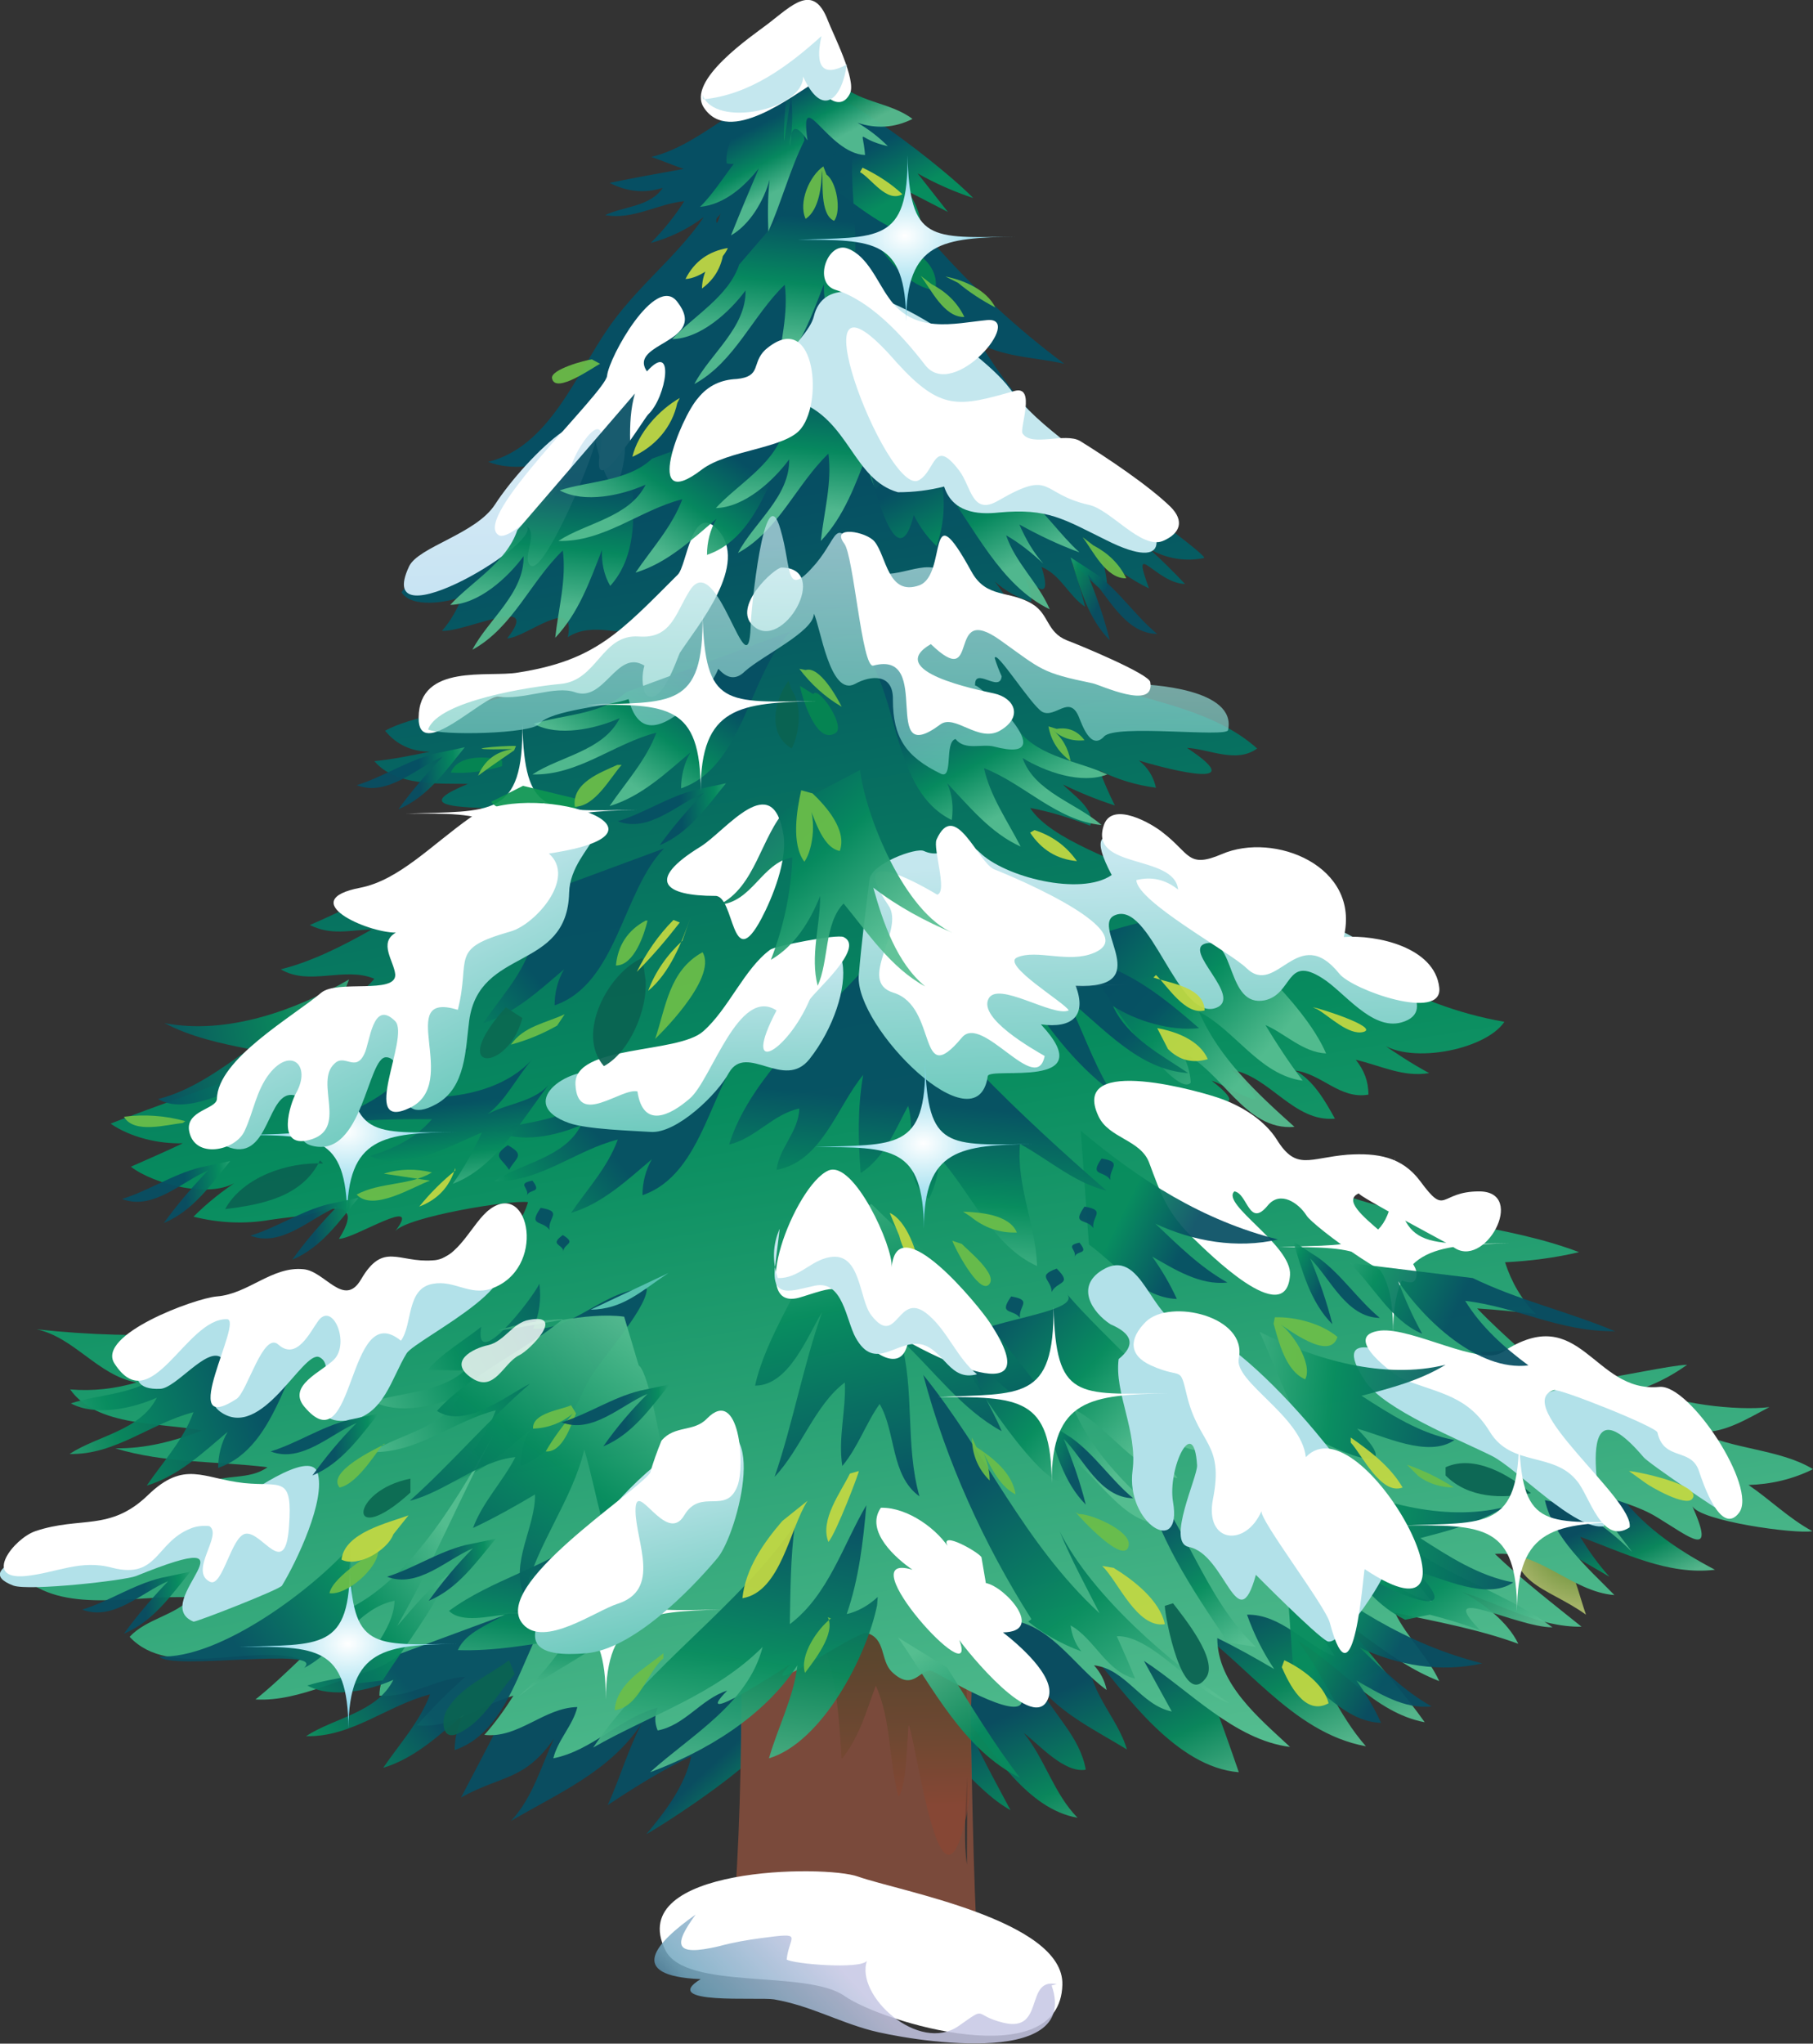 <svg xmlns="http://www.w3.org/2000/svg" viewBox="0 0 286.7 323"><rect x="0" y="0" width="286.7" height="323" fill="#333333" stroke="none"/><style>.st0{fill:#fff}.st1,.st2{opacity:.93;fill:url(#SVGID_1_);enable-background:new}.st2{fill:url(#SVGID_2_)}.st3{fill:url(#SVGID_3_)}.st4{fill:url(#SVGID_4_)}.st5{fill:url(#SVGID_5_)}.st6,.st7{opacity:.52;fill:url(#SVGID_6_);enable-background:new}.st7{opacity:.37;fill:url(#SVGID_7_)}.st10,.st11,.st8,.st9{opacity:.93;fill:url(#SVGID_8_);enable-background:new}.st10,.st11,.st9{opacity:.28;fill:url(#SVGID_9_)}.st10,.st11{opacity:.6;fill:url(#SVGID_10_)}.st11{fill:url(#SVGID_11_)}.st12{fill:url(#SVGID_12_)}.st13{opacity:.65}.st14{fill:url(#SVGID_13_)}.st15{fill:url(#SVGID_14_)}.st16{fill:url(#SVGID_15_)}.st17{fill:url(#SVGID_16_)}.st18{fill:url(#SVGID_17_)}.st19{fill:url(#SVGID_18_)}.st20{fill:url(#SVGID_19_)}.st21{fill:#b2e1e9}.st22,.st23,.st24{opacity:.93;fill:url(#SVGID_20_);enable-background:new}.st23,.st24{fill:url(#SVGID_21_)}.st24{fill:url(#SVGID_22_)}.st25{fill:url(#SVGID_23_)}.st26,.st27,.st28,.st29{opacity:.93;fill:url(#SVGID_24_);enable-background:new}.st27,.st28,.st29{fill:url(#SVGID_25_)}.st28,.st29{fill:url(#SVGID_26_)}.st29{fill:url(#SVGID_27_)}.st30,.st31,.st32,.st33,.st34,.st35{opacity:.93;fill:url(#SVGID_28_);enable-background:new}.st31,.st32,.st33,.st34,.st35{fill:url(#SVGID_29_)}.st32,.st33,.st34,.st35{fill:url(#SVGID_30_)}.st33,.st34,.st35{fill:url(#SVGID_31_)}.st34,.st35{fill:url(#SVGID_32_)}.st35{fill:url(#SVGID_33_)}.st36,.st37,.st38,.st39,.st40,.st41{opacity:.93;fill:url(#SVGID_34_);enable-background:new}.st37,.st38,.st39,.st40,.st41{fill:url(#SVGID_35_)}.st38,.st39,.st40,.st41{fill:url(#SVGID_36_)}.st39,.st40,.st41{fill:url(#SVGID_37_)}.st40,.st41{fill:url(#SVGID_38_)}.st41{fill:url(#SVGID_39_)}.st42,.st43,.st44,.st45,.st46,.st47{opacity:.93;fill:url(#SVGID_40_);enable-background:new}.st43,.st44,.st45,.st46,.st47{fill:url(#SVGID_41_)}.st44,.st45,.st46,.st47{fill:url(#SVGID_42_)}.st45,.st46,.st47{fill:url(#SVGID_43_)}.st46,.st47{opacity:.71;fill:url(#SVGID_44_)}.st47{opacity:.93;fill:url(#SVGID_45_)}.st48{fill:url(#SVGID_46_)}.st49,.st50{opacity:.93;fill:url(#SVGID_47_);enable-background:new}.st50{fill:url(#SVGID_48_)}.st51{fill:url(#SVGID_49_)}.st52,.st53{opacity:.93;fill:url(#SVGID_50_);enable-background:new}.st53{opacity:.8;fill:#fff}.st54{fill:url(#SVGID_51_)}.st55{fill:url(#SVGID_52_)}.st56,.st57,.st58,.st59,.st60,.st61{opacity:.93;fill:url(#SVGID_53_);enable-background:new}.st57,.st58,.st59,.st60,.st61{fill:#0a6352}.st58,.st59,.st60,.st61{fill:#068652}.st59,.st60,.st61{fill:#0b6952}.st60,.st61{fill:url(#SVGID_54_)}.st61{fill:#0d9552}.st62{fill:url(#SVGID_55_)}.st63{fill:url(#SVGID_56_)}.st64{fill:url(#SVGID_57_)}.st65{fill:url(#SVGID_58_)}.st66{opacity:.93;fill:url(#SVGID_59_);enable-background:new}.st67,.st68,.st69,.st70,.st71,.st72{opacity:.93;fill:url(#SVGID_60_);enable-background:new}.st68,.st69,.st70,.st71,.st72{fill:url(#SVGID_61_)}.st69,.st70,.st71,.st72{fill:url(#SVGID_62_)}.st70,.st71,.st72{fill:url(#SVGID_63_)}.st71,.st72{fill:url(#SVGID_64_)}.st72{fill:url(#SVGID_65_)}.st73,.st74,.st75,.st76,.st77,.st78{opacity:.93;fill:url(#SVGID_66_);enable-background:new}.st74,.st75,.st76,.st77,.st78{fill:url(#SVGID_67_)}.st75,.st76,.st77,.st78{fill:url(#SVGID_68_)}.st76,.st77,.st78{fill:url(#SVGID_69_)}.st77,.st78{fill:url(#SVGID_70_)}.st78{fill:url(#SVGID_71_)}.st79{fill:url(#SVGID_72_)}.st80{opacity:.93;fill:#c2d943;enable-background:new}.st81,.st82,.st83,.st84,.st85,.st86{opacity:.93;fill:#6cbe49;enable-background:new}.st82,.st83,.st84,.st85,.st86{fill:url(#SVGID_73_)}.st83,.st84,.st85,.st86{fill:url(#SVGID_74_)}.st84,.st85,.st86{fill:url(#SVGID_75_)}.st85,.st86{fill:url(#SVGID_76_)}.st86{fill:url(#SVGID_77_)}.st87,.st88,.st89,.st90,.st91,.st92{opacity:.93;fill:url(#SVGID_78_);enable-background:new}.st88,.st89,.st90,.st91,.st92{fill:url(#SVGID_79_)}.st89,.st90,.st91,.st92{fill:url(#SVGID_80_)}.st90,.st91,.st92{fill:url(#SVGID_81_)}.st91,.st92{fill:url(#SVGID_82_)}.st92{fill:url(#SVGID_83_)}.st93{fill:url(#SVGID_84_)}.st94,.st95{opacity:.93;fill:url(#SVGID_85_);enable-background:new}.st95{fill:url(#SVGID_86_)}.st96{opacity:.85}.st97{fill:url(#SVGID_87_)}.st98{fill:url(#SVGID_88_)}.st99{fill:url(#SVGID_89_)}</style><path class="st0" d="M148.2 220.8c12.9 0 18.1-.1 18.1 13.6 0-13.4 6.2-13.9 18.4-14.2-14.5.2-17.7 1-18.1-13.6.1 14.9-5.1 13.6-18.4 14.2"/><linearGradient id="SVGID_1_" gradientUnits="userSpaceOnUse" x1="-3016.064" y1="-333.04" x2="-3010.95" y2="-321.107" gradientTransform="matrix(-1 .024 -.024 -1 -2767.128 -7.41)"><stop offset=".005" stop-color="#56be91"/><stop offset=".468" stop-color="#078c5e"/><stop offset="1" stop-color="#064f63"/></linearGradient><path class="st1" d="M255.4 235.1c3.7 5.8 9.9 9.9 15.8 13-7.5.9-14.4-2.7-21.3-5.2 1.3 2.2 2.9 4.4 4.6 6.3-5.2-3.1-33.5-18.4-28.5-28.3"/><linearGradient id="SVGID_2_" gradientUnits="userSpaceOnUse" x1="-2948.313" y1="-364.25" x2="-2937.965" y2="-340.111" gradientTransform="matrix(-1 .024 -.024 -1 -2767.128 -7.41)"><stop offset=".005" stop-color="#56be91"/><stop offset=".468" stop-color="#078c5e"/><stop offset="1" stop-color="#064f63"/></linearGradient><path class="st2" d="M140.7 214.6c14.9-11.4 40.2-1.5 51.5 10.8 5.9 6.4 10.5 13.8 14.5 21.6 5 9.7 12.4 16.5 18.6 25.2-8-1.5-13.3-8.9-20-12.8 4 5.3 6.3 11.6 10.7 16.6-12-2.2-19.3-13.9-29.1-20.1 3.1 7.7 6.3 16.3 9 24.2-9.9-.8-17.9-12.2-23.6-19.2-.8 6 4.4 10.3 5.9 15.6-4.9-3-10.2-5.5-13.9-10 2.3 4.5 6.5 8 7.4 13.2-3.4.6-7.4-4-9.8-5.8 3.4 4.2 4.7 9.5 8.5 13.4-8-1.4-13.1-10.3-18-16 2.1 5.1 4.8 9.9 7.4 14.8-3.9-2.2-6.8-5.8-10.1-8.9.9 1.9 1.1 3.9.6 6-9-2-15.6-23.5-17.8-30.9-3.9-13.4-3.8-28.5 8.2-37.7"/><radialGradient id="SVGID_3_" cx="-3095.741" cy="-329.999" r="14.565" gradientTransform="matrix(-.95 .029 -.017 -1.001 -2696.017 .915)" gradientUnits="userSpaceOnUse"><stop offset=".034" stop-color="#e2a825"/><stop offset=".427" stop-color="#70943d"/><stop offset=".869" stop-color="#a6b469"/></radialGradient><path class="st3" d="M241 242.2c6.8-.1 8.1 8.2 9.8 13-6.4-4.6-12.9-4.6-11.2-14.5"/><radialGradient id="SVGID_4_" cx="-3028.476" cy="-288.52" r="13.006" gradientTransform="matrix(-.95 .029 -.017 -1.001 -2696.017 .915)" gradientUnits="userSpaceOnUse"><stop offset=".006" stop-color="#b3a032"/><stop offset=".635" stop-color="#70943d"/></radialGradient><path class="st4" d="M171.6 206.3c4-5.2 9.6-6.3 14.9-2.4-5.2 2.9-8.5 8.1-14.6 3.2"/><linearGradient id="SVGID_5_" gradientUnits="userSpaceOnUse" x1="-1080.989" y1="2882.138" x2="-1078.358" y2="2881.732" gradientTransform="scale(-1) rotate(80.241 1191.15 1893.963)"><stop offset="0" stop-color="#f6eb16"/><stop offset=".735" stop-color="#fed208"/></linearGradient><path class="st5" d="M168.8 181.1c-4.7-3.2-4.7-5.2-.1-8.5 2.3 7.1-.6 8 .1 8.5z"/><linearGradient id="SVGID_6_" gradientUnits="userSpaceOnUse" x1="-295.258" y1="-2521.585" x2="-293.576" y2="-2521.844" gradientTransform="rotate(100.16 -1196.978 -989.118)"><stop offset="0" stop-color="#f6eb16"/><stop offset=".735" stop-color="#fed208"/></linearGradient><path class="st6" d="M149.1 166.6c3 .1 6 2.3 6.6 5.4"/><linearGradient id="SVGID_7_" gradientUnits="userSpaceOnUse" x1="-2874.203" y1="990.867" x2="-2872.107" y2="990.544" gradientTransform="rotate(-155.686 -1449.665 284.71)"><stop offset="0" stop-color="#f6eb16"/><stop offset=".735" stop-color="#fed208"/></linearGradient><path class="st7" d="M141.6 225.4c-1 3.3-3.2 5.1-6.6 5.5-.4-4.9 2.7-9.4 7.8-6.4"/><linearGradient id="SVGID_8_" gradientUnits="userSpaceOnUse" x1="-2570.038" y1="-1186.935" x2="-2564.068" y2="-1173.004" gradientTransform="scale(-1) rotate(-19.718 1226.88 -7789.513)"><stop offset=".005" stop-color="#56be91"/><stop offset=".468" stop-color="#078c5e"/><stop offset="1" stop-color="#064f63"/></linearGradient><path class="st8" d="M122.5 272.9c.5 4-17.9 15.7-20.3 17 3-3.6 6.1-7.6 7.1-12.3-4.2 1.9-9.3 5.1-13.2 7.7 1.9-4.2 3.2-8.7 5.3-12.8-5 7.5-13.1 10.9-20.6 15.3 3.4-3.6 4.8-8.7 6.8-13-4.7 6.7-8.2 5.7-14.7 9.3 4.3-8.2 8.9-16.7 12.3-25.3 4.5-11.5 15.4-5.8 25-5.1 19.9 1.4 33.3 19.1 15.3 35.2-2.9-4.9-2.4-10.8-3-16"/><linearGradient id="SVGID_9_" gradientUnits="userSpaceOnUse" x1="-2857.998" y1="1006.588" x2="-2855.902" y2="1006.265" gradientTransform="rotate(-155.686 -1449.665 284.71)"><stop offset="0" stop-color="#f6eb16"/><stop offset=".735" stop-color="#fed208"/></linearGradient><path class="st9" d="M133.3 204.4c-1 3.3-3.2 5.1-6.6 5.5-.4-4.9 2.7-9.4 7.8-6.4"/><linearGradient id="SVGID_10_" gradientUnits="userSpaceOnUse" x1="-509.082" y1="-2511.294" x2="-507.02" y2="-2511.612" gradientTransform="rotate(104.845 -1218.093 -912.975)"><stop offset="0" stop-color="#9dcb3b"/><stop offset="1" stop-color="#54ae47"/></linearGradient><path class="st10" d="M142.5 179.6c3.5-2.3 5 4.8 5.3 6.4-2.2-1-3.7-2.6-4.5-4.9"/><linearGradient id="SVGID_11_" gradientUnits="userSpaceOnUse" x1="-2938.727" y1="-292.752" x2="-2936.743" y2="-293.059" gradientTransform="matrix(-1 .024 -.024 -1 -2767.128 -7.41)"><stop offset="0" stop-color="#9dcb3b"/><stop offset="1" stop-color="#54ae47"/></linearGradient><path class="st11" d="M180.5 211.3c3 2.8-2.7 6.3-4.4 7.2.2-2.5 1.3-4.4 3.3-6"/><linearGradient id="SVGID_12_" gradientUnits="userSpaceOnUse" x1="2486.89" y1="-411.825" x2="2512.805" y2="-376.8" gradientTransform="scale(1 -1) rotate(1.403 -1747.223 -98291.913)"><stop offset="0" stop-color="#c67938"/><stop offset=".207" stop-color="#bc743a"/><stop offset=".536" stop-color="#a3643c"/><stop offset=".945" stop-color="#7f4d3c"/><stop offset="1" stop-color="#7a4a3b"/></linearGradient><path class="st12" d="M152.9 294.7c-1.8-12.2 6-47.4-6.4-52.3-9.9-3.9-19.8-7.7-29.7-11.6.5 22.8 1.1 54.9-1.3 77.6 13.2-.2 26.3 2 39.5 2.5-1.3-3-1.9-68.8-1.9-72.1"/><g class="st13"><linearGradient id="SVGID_13_" gradientUnits="userSpaceOnUse" x1="2535.227" y1="-361.215" x2="2535.227" y2="-325.128" gradientTransform="scale(1 -1) rotate(1.403 -1747.223 -98291.913)"><stop offset=".005" stop-color="#8c4531"/><stop offset=".021" stop-color="#894530"/><stop offset=".303" stop-color="#68462c"/><stop offset=".568" stop-color="#514428"/><stop offset=".808" stop-color="#434225"/><stop offset="1" stop-color="#3f4224"/></linearGradient><path class="st14" d="M152.7 287.5c2.2-9.3-.6-21-.4-30.6.2-6.1 3.4-16.1-3.5-18.8-9.8-3.8-22.9-6.5-31.7-12.4 2.4.9-2.5 22.7 1.9 22.4 1-.7 1.5-1.7 1.7-2.9-.1 5.6-2.4 15.2-.3 20.6.3-.2 7.8-9.6 8-9.4 3.8 5.4 4.3 15.3 4.7 21.6 2.8-3.4 3.9-7.6 5.4-11.6 2.5 5.6 2 11.8 3.6 17.6 1.4-2.2 1.3-9.6 1.6-11.4 1.3 3.1 5 32.7 9 14.9"/></g><linearGradient id="SVGID_14_" gradientUnits="userSpaceOnUse" x1="-2816.443" y1="-329.314" x2="-2812.099" y2="-329.314" gradientTransform="matrix(-1 .024 -.024 -1 -2620.99 -10.918)"><stop offset="0" stop-color="#fffffb"/><stop offset=".472" stop-color="#0caa94"/><stop offset="1" stop-color="#046896"/></linearGradient><path class="st15" d="M203.2 251c2.8.2-3.7-.1-3.7-.1l3.7.1"/><linearGradient id="SVGID_15_" gradientUnits="userSpaceOnUse" x1="-2878.961" y1="-102.923" x2="-2879.106" y2="-105.969" gradientTransform="matrix(-1 .024 -.024 -1 -2767.128 -7.41)"><stop offset="0" stop-color="#fffffb"/><stop offset=".472" stop-color="#0caa94"/><stop offset=".914" stop-color="#046896"/></linearGradient><path class="st16" d="M115.3 25.3c-1.5 3.9.4 2.4-3.5 4.9 1.5-1.4 2.7-3 3.5-4.9"/><linearGradient id="SVGID_16_" gradientUnits="userSpaceOnUse" x1="-2879.995" y1="-105.283" x2="-2880.002" y2="-105.429" gradientTransform="matrix(-1 .024 -.024 -1 -2767.128 -7.41)"><stop offset="0" stop-color="#fffffb"/><stop offset=".472" stop-color="#0caa94"/><stop offset=".914" stop-color="#046896"/></linearGradient><path class="st17" d="M114.6 29.1s-.1.5 0 0"/><linearGradient id="SVGID_17_" gradientUnits="userSpaceOnUse" x1="-2769.956" y1="-322.031" x2="-2769.967" y2="-322.264" gradientTransform="matrix(-1 .024 -.024 -1 -2767.128 -7.41)"><stop offset="0" stop-color="#fffffb"/><stop offset=".472" stop-color="#0caa94"/><stop offset=".914" stop-color="#046896"/></linearGradient><path class="st18" d="M10.2 248.3c-.3.1-.6.3-.9.4.2-.1.5-.3.9-.4z"/><linearGradient id="SVGID_18_" gradientUnits="userSpaceOnUse" x1="153.019" y1="-459.688" x2="112.243" y2="-212.994" gradientTransform="matrix(1 0 0 -1 0 -172.39)"><stop offset=".005" stop-color="#56be91"/><stop offset=".472" stop-color="#078c5e"/><stop offset=".844" stop-color="#064f63"/></linearGradient><path class="st19" d="M30.3 252.5c-2.7 2.9-7.1 3.3-9.8 6.2 6.3 6.8 19.2 1.1 27 3.5-2.3 2.2-4.6 4.4-7.1 6.4 7.3.4 13.9-4 21-4.9-.9 1.2-1.4 2.8-1.4 4.3 4.8.4 8.9-2.7 13.6-3-2.7 2.4-5.3 5-7.7 7.7 5.4.6 10.4-3.3 15.3-4.7-1.4 2.2-2.9 4.3-4.6 6.2 5.4.6 9.4-4.3 14.7-4.4-.7 2.9-3.1 5.2-3.8 8.1 6.1-1.2 10.6-6.4 16.5-8-.5 1.2-.5 2.4 0 3.6 4.3-.8 6.9-5 11-6.3-6.2 6.3 8.9-3.4 10-4.2-5.9 6.2 10.5-5.3 12.1-4.9 3 .9 2.1 4.3 3.9 6.1 3.6 3.5 4.6-1 6.6 0 1.4.7 13.6 8 14 4.7.6-4.8-10.9-13.1-14.8-14 3.9.4 7.5 1.2 11.5 1.1 7.4-.2 11.4 7.3 16.7 11.1-.3-1.5-1-2.8-2-3.9 5.1.6 7.4 6.3 12.3 7.3-1.5-2.7-2.9-5.3-4.4-8 7.1 4.6 14.3 12.5 23.1 13.6-4.8-4.5-11.5-9.9-11.5-17.2 3.1 1.5 6.1 3.2 9 4.9-1.8-2.7-3.2-5.5-4.3-8.6 5.4-.1 9.2 4.8 13.9 6.6-2.1-3.5-4.9-6.6-6.5-10.4 8.2 3.9 14.5 11 23 14.3-1.8-3.9-5.1-6.9-7-10.8 6.6 1.4 13.2 2.6 19.5 4.9-1.7-3.5-5.5-6.4-8.9-8.2 6.2 2 12.2 5.6 18.9 5.5-4.6-3.7-9.4-7.4-13.7-11.5 6.9-.6 12.2 6 18.9 6.5-4.2-4.3-9.6-8.9-11-15 5.3.9 10.1 4.5 13.8 8.2-2-2.8-4.9-5.8-5.5-9.4 3.3 1.5 6.4 2 9.6 4 5.1 3.1 9.2 6.6 5.4-1.9 1.1 2.4 16.4 4.5 19 4-3.7-2-6.7-5-10.1-7.3 3.5-.1 7-.9 10.2-2.5-5.2-3.2-12.9-3.1-18.4-6 3.9.7 8.2-2.1 11.5-3.8-5.1.6-15.2-.5-19.7-3.1 2.4-.9 4.6-2.1 6.7-3.6-5.6.2-30.3 7.1-34.4 1.2.4-.2 3.9-3.8.5-3.2 2.4.1 4.8-.2 7.2-.7-2.2-2-4.4-4-6.5-6.2 3.1.2 6.2.5 9.3.9-2.3-2.3-3.9-5.1-4.9-8.2 4-.2 7.9-.7 11.7-1.6-11.6-4.4-24.9-4.8-36.8-8.9-5.9-2.1-11.9-5.3-17.4-8.2-.9-.5-7.4-7.9-7.8-8 1.4.4 11.5 3.9 3.9-2 2.7.8 12 7 3.2-1.7 6 1 9.8 8.3 16.3 7.7-1.5-2.7-3.4-6.1-6.3-7.6 4.2.5 7.1 4.6 11.6 3.8 0-2.1-.7-3.9-2-5.5 3.9.9 7.5 2.8 11.6 2.1-2.8-1.5-5.5-3.3-8.1-5.1 4.3 3.9 16.9 1.6 20-3-15.4-2.7-25.2-10.4-38.1-18.2-6.1-3.6-11.9-.9-17.6-4.3-5.1-3-16-6.2-19.3-11.3 3.3.6 6.4 1.6 9.5 2.8 1-2.5-3-5.1-4.3-6.5 2.7 1.3 5.4 2.4 8.2 3.3-.9-1.8-1.7-3.6-2.4-5.5 2.8 1.4 5.8 2.3 8.9 2.7-.4-1.8-1.3-3.2-2.7-4.3 1.9.6 19 5.5 7.6-2 3.6.2 7.8 2.5 11.1.1-6.6-5.9-16.1-7.3-24.3-10-11.7-3.9-12.6-10.6-17.2-16.4 1.7 1.5 3.6 2.6 5.8 3.2-.1-2.2-.9-4-2.5-5.5 4.2 4.7 5.6 4.7 4.1 0 3.1 1.3 4.3 4.6 6.9 6.3-.6-2.4-1.3-4.7-2.1-7 3.7 3.1 7.2 8.6 4.7-1.1 2.2 2.1 4.8 3.9 7.5 5.2-3-8.2 1.1-.8 5.7-.7-1.8-1.9-3.7-3.8-5.6-5.5 2.7 1.5 5.6 2 8.6 1.4.6-.3-10-8-11-8.7-9.7-6.3-18.3-15.2-24.3-25.1 4 2.1 8.9 2.1 13.2 3.1-14.5-10.8-28.8-26.3-36.8-42.7-3.7-7.7-8.1-4.8-12.4 1-1.3 1.7-12.9 14.6-4.2 13 .2 2.1-3.2 13.2-.7.2-4 9.5-12.1 14.4-17.9 22.7-5.2 7.4-9.4 18.9-19.1 21.3 3.5 1.4 8.5.8 11.9-.8-4.3 5.2-9.3 10.6-14.2 15.2-3.1 3-8.9 2.7-11.4 6.2 1.6 2.6 7.3 1.6 9.6.7-.8 2-1.8 3.8-3.2 5.4 3.5.3 16-6 10.3 1.2 3-.1 11-7.1 9.6-.2 4-2.6 9 .1 11.2-1.1-2.2 9.1-33.1 11.8-40.1 15.9 1.8 2.2 4.2 3.3 7.1 3.3-2.9.6-5.8 1.2-8.8 1.5 3.4 4 10.1 3.5 14.8 3.6-7.6 3.1-3.4 3.6 2.2 3.8-5.5 8.1-18.4 14.7-27.2 18.5 3.4 1.7 6.3.8 9.8.7-4.4 2.5-9.5 5.1-14.4 6.3 4.5 2.7 10.1-.5 14.8 1.5-3.1 3.7-7.5 5-11.8 6.9 1.8 1.3 3.7 2.4 5.6 3.5-.6-.4-34.6 12-35.5 12.5 3.2 2.2 7.6 3.2 11.4 3.1-2.7 1.3-5.5 2.5-8.2 3.7 3.6 2.8 13.1 5.3 17.1 2.1-2.6 1.7-5 3.6-7.2 5.8 4 1 8.1 1.2 12.1.5 2-.3 4.1-.5 6.1-.8 6.1-2.1 7.7-.8 4.8 3.8 2.5 0 13.4-7.1 8.9-1.2 1.8-2.3 18.4-5 21-4.6-2.9 10.1-20.6 14.5-29 16.7-16.2 4.4-32 5.2-48.7 3.4 6 1.3 9.7 7.3 15.8 8.4-3.4 1-6.9 1.4-10.5 1.1 4.2 6 14.5 5.2 20.8 6.5-4.4 1.7-9 2.9-13.7 2.8 7.8 2.4 16.1 2 24.1 3-2.9 2.1-6.8 1-9.8 2.6 2.7 1.1 5.6 1.9 8.4 2.4-1-.5-12.7 3.3-14.1 3.9-7.2 2.8-17 3.1-22.8 8.8 6.7 5.6 18.2 2.3 26.3 2.9m190.1-40.7l4.6.6-1.6 3-3-3.6m-68-68.2c1.1.2 5.9 1 11.8 1.7-3.9-.1-7.9-.8-11.8-1.7z"/><linearGradient id="SVGID_19_" gradientUnits="userSpaceOnUse" x1="-2699.357" y1="-83.205" x2="-2699.357" y2="-547.646" gradientTransform="matrix(-1 .024 -.024 -1 -2620.99 -10.918)"><stop offset="0" stop-color="#fffffb"/><stop offset=".472" stop-color="#72b9e6"/><stop offset="1" stop-color="#317bc0"/></linearGradient><path class="st20" d="M89 68.2c-3.6 2.5-8.3 7.8-10.7 11.5-3 4.7-12.1 6.7-13.6 9.8-6 12.7 22.6-4.6 18.3-6.5 2.4 1.1-.5 4.9.8 6.3 2.1 2.4 11.1-19.5 10.3-19.9 0 0 2.6 12.6 4.4 4.3 1.7-8.2-3.4-9-9.5-5.5"/><path class="st21" d="M242.7 221.7c4-4.6 11.5-.6 16.7-.5 6.4 0 13.9 12 13 17.8-.2 0-11.7-7.7-12.5-8.7-12-14.1-6.1 10.9-6.2 10.9-4.5.9-13.9-9.2-17.8-11.1-5.2-2.6-17-7.3-20-11.8-6.1-9.2 5-4.2 8.4-2.1 5.3 3.4 12.5 2.9 18.4 5.5"/><path class="st0" d="M119.1 98.9c-3.4-3 3.4-9.2 4.5-9.2 7.9.1.1 13.5-4.5 9.2m99.2 111.4c5.1-.5 15.8 5.7 19.3 3.4 12.4-8.2 14.3 6.5 24.8 5.5 4.8-.5 15.6 16 12.6 19.9-2.9 3.8-5.8-5-6.3-6.5-1.2-3.9-5.6-1.6-6.6-6.2-.2-.9-15.5-7-16.4-6.7-6.8 2.3 12.8 17.3 12 21.7-4.4 2.9-6.4-5.1-8.3-7.3-3.7-4.7-10.4-2.2-13.8-7.8-3.5-5.7-7.8-6-13.7-8.3-.9-.3-10.2-6.9-3.6-7.7"/><linearGradient id="SVGID_20_" gradientUnits="userSpaceOnUse" x1="-2961.315" y1="-244.952" x2="-2938.41" y2="-223.955" gradientTransform="matrix(-1 .024 -.024 -1 -2767.128 -7.41)"><stop offset=".005" stop-color="#56be91"/><stop offset=".468" stop-color="#078c5e"/><stop offset="1" stop-color="#064f63"/></linearGradient><path class="st22" d="M204.7 178.1c-7.9.7-11.5-9.1-17.9-11.8.9 1.4 1.4 3.1 1.5 4.8-2.5 3-16.3-17.3-17-20.7-1-4.3 20.2-5.3 17.2-8.7 5.9 7 17.6 16.4 21.2 24.8-3.7-.2-6.4-3.1-9.6-4.5 1.8 3 3.8 6 5.9 8.8-6.8-.9-10.7-8-16.4-10.9 3.2 7.4 9.3 13 15.1 18.2"/><linearGradient id="SVGID_21_" gradientUnits="userSpaceOnUse" x1="-2939.964" y1="-307.211" x2="-2917.06" y2="-286.214" gradientTransform="matrix(-1 .024 -.024 -1 -2767.128 -7.41)"><stop offset=".005" stop-color="#56be91"/><stop offset=".468" stop-color="#078c5e"/><stop offset="1" stop-color="#064f63"/></linearGradient><path class="st23" d="M184.9 240.9c-7.9.7-11.5-9.1-17.9-11.8.9 1.4 1.4 3.1 1.5 4.8-2.5 3-16.3-17.3-17-20.7-1-4.3 20.2-5.3 17.2-8.7 6 7.1 17.6 16.4 21.2 24.8-3.7-.2-6.4-3-9.6-4.5 1.8 3 3.8 6 5.9 8.8-6.8-.9-10.7-8-16.4-10.9 3.1 7.3 9.2 12.9 15.1 18.2"/><path class="st0" d="M107.5 103.2c-.3.5-3.1 9.2-5.5 6.4-.5-1.4-.5-3-.1-4.4-4.4-2.7-6.3 5.9-11 4.2-3.1-1.1-8.2 1.3-12.1.7-2.2-.3-12.7 10.5-12.6 3.3.1-8.6 11-6.3 15.7-7.1 12.2-1.9 16.1-6.3 25.3-15.5 1.4-1.4 2.2-11.3 6.2-7.2 5.3 5.5-3.2 15.4-5.9 19.6m-5.2-44.5c4.5-5 3.1 4.1.2 6.8-.7.7-9.2 14.8-7.6 5.9 1.4-7.9-4-.8-4.8 3.1-.4 1.9-9.2 11.2-11.2 10.1C74.3 82 95.7 62.1 96 59.4c.3-3 7.7-16.2 11.1-11.7 5.1 6.5-7.9 6.4-4.8 11"/><linearGradient id="SVGID_22_" gradientUnits="userSpaceOnUse" x1="-2924.892" y1="-204.176" x2="-2916.572" y2="-187.043" gradientTransform="matrix(-1 .024 -.024 -1 -2767.128 -7.41)"><stop offset=".005" stop-color="#56be91"/><stop offset=".468" stop-color="#078c5e"/><stop offset="1" stop-color="#064f63"/></linearGradient><path class="st24" d="M161.2 115.6c3.3 4.1 9.4 4.7 13.9 6.8-4.1 1.6-9.8-.4-13.4-2.6 1.9 5.4 8.5 7.1 12.5 10.6-7.1-.7-12.2-6.5-18.6-9 1 4.5 3.7 8.3 5.8 12.4-4.7-2.1-8.1-6.3-11.6-10 .8 1.8 1 3.8.7 5.8-9.4-4.6-8.2-19.2-13.9-26.8"/><linearGradient id="SVGID_23_" gradientUnits="userSpaceOnUse" x1="-2892.956" y1="-114.983" x2="-2886.849" y2="-102.408" gradientTransform="matrix(-1 .024 -.024 -1 -2767.128 -7.41)"><stop offset="0" stop-color="#078c5e"/><stop offset=".645" stop-color="#064f63"/></linearGradient><path class="st25" d="M95.7 34c2.9-1.4 7.1-1.3 9.1-4.3-2.9.9-5.7.6-8.4-.8 3.9-.8 7.8-1.5 11.7-2.2-1.7-.6-3.4-1.3-5.1-1.9 8.4-2 15.4-10.7 23.3-11.5 5.6-.5 23.5 13.7 27.6 18-3-1-6-2.3-8.8-3.9 1.6 2 3.2 4.1 4.8 6.1-2.1-1.1-4.3-2.2-6.4-3.3 1.4 1.9 2.2 4 2.2 6.4-4 2.2-14.2-7.6-18-9.8-3.7-2.2-4.8-4.5-7.7-.4-1.3 1.8-13.3 16.9-8.7 7.9-2.5 1.9-5.4 3.3-8.4 4.1 2-2 3.8-4.2 5.3-6.6-4.2.4-8.1 3-12.5 2.2"/><linearGradient id="SVGID_24_" gradientUnits="userSpaceOnUse" x1="2521.769" y1="277.533" x2="2530.124" y2="294.736" gradientTransform="scale(1 -1) rotate(-8.697 -1314.554 16028.11)"><stop offset=".005" stop-color="#56be91"/><stop offset=".468" stop-color="#078c5e"/><stop offset="1" stop-color="#064f63"/></linearGradient><path class="st26" d="M99 109.4c-3.8 3.6-10 3.5-14.6 5 3.9 2.1 9.8.8 13.6-.9-2.6 5.2-9.4 6-13.8 8.9 7.2.2 12.9-4.9 19.6-6.6-1.6 4.3-4.8 7.8-7.4 11.6 5-1.5 8.9-5.2 12.8-8.5-1 1.7-1.5 3.7-1.5 5.7 9.9-3.4 10.7-18 17.3-24.8"/><linearGradient id="SVGID_25_" gradientUnits="userSpaceOnUse" x1="2191.053" y1="-995.616" x2="2199.611" y2="-977.994" gradientTransform="scale(1 -1) rotate(20.053 -1407.567 -6501.173)"><stop offset=".005" stop-color="#56be91"/><stop offset=".468" stop-color="#078c5e"/><stop offset="1" stop-color="#064f63"/></linearGradient><path class="st27" d="M81.8 83.8c-1.7 5.1-7.2 8.1-10.6 11.8 4.5-.1 9.1-4.3 11.6-7.7.1 5.9-5.6 10-8.1 14.8C81.1 99.2 83.9 91.9 89 87c.6 4.6-.7 9.2-1.2 13.8 3.7-3.9 5.5-9 7.4-13.9-.1 2 .3 4 1.3 5.7 7.1-7.9 1.2-21.1 3.9-30.4"/><linearGradient id="SVGID_26_" gradientUnits="userSpaceOnUse" x1="-2833.623" y1="-273.818" x2="-2856.221" y2="-256.433" gradientTransform="matrix(-1 .024 -.024 -1 -2767.128 -7.41)"><stop offset=".005" stop-color="#56be91"/><stop offset=".468" stop-color="#078c5e"/><stop offset="1" stop-color="#064f63"/></linearGradient><path class="st28" d="M92.9 173.7c-3.8 3.6-10 3.5-14.6 5 3.9 2.1 9.8.8 13.6-.9-2.6 5.2-9.4 6-13.8 8.9 7.2.2 12.9-4.9 19.6-6.6-1.6 4.4-4.8 7.8-7.4 11.6 5-1.5 8.9-5.2 12.8-8.5-1 1.7-1.5 3.7-1.5 5.7 9.9-3.4 10.7-18 17.3-24.8"/><linearGradient id="SVGID_27_" gradientUnits="userSpaceOnUse" x1="-2820.499" y1="-243.45" x2="-2843.096" y2="-226.068" gradientTransform="matrix(-1 .024 -.024 -1 -2767.128 -7.41)"><stop offset=".005" stop-color="#56be91"/><stop offset=".468" stop-color="#078c5e"/><stop offset="1" stop-color="#064f63"/></linearGradient><path class="st29" d="M79 143.7c-3.8 3.6-10 3.5-14.6 5 3.9 2.1 9.8.8 13.6-.9-2.6 5.2-9.4 6-13.8 8.9 7.2.2 12.9-4.9 19.6-6.6-1.6 4.4-4.8 7.8-7.4 11.6 5-1.5 8.9-5.2 12.8-8.5-1 1.7-1.5 3.7-1.5 5.7 9.9-3.4 10.7-18 17.3-24.8"/><linearGradient id="SVGID_28_" gradientUnits="userSpaceOnUse" x1="-2816.664" y1="-303.949" x2="-2855.952" y2="-288.378" gradientTransform="matrix(-1 .024 -.024 -1 -2767.128 -7.41)"><stop offset=".005" stop-color="#56be91"/><stop offset=".468" stop-color="#078c5e"/><stop offset="1" stop-color="#064f63"/></linearGradient><path class="st30" d="M73.6 216.5c-3.8 3.6-10 3.5-14.6 5 3.9 2.1 9.8.8 13.6-.9-2.6 5.2-9.4 6-13.8 8.9 7.2.2 12.9-4.9 19.6-6.6-1.6 4.4-4.8 7.8-7.4 11.6 5-1.5 8.9-5.2 12.8-8.5-1 1.7-1.5 3.7-1.5 5.7 5.5-1.9 8.1-8 10.4-12.8 1.7-3.6 9.4-11.6 9.6-15.2-6.4-.2-11.7 6.7-18 6.3 1-2.3 1.3-4.6 1-7.1-1.4 2.8-10.4 14.1-9.2 6.8-2.2 1.8-6.8 4.6-8.4 6.8l4.8.1"/><linearGradient id="SVGID_29_" gradientUnits="userSpaceOnUse" x1="-2759.682" y1="-307.691" x2="-2800.193" y2="-295.313" gradientTransform="matrix(-1 .024 -.024 -1 -2767.128 -7.41)"><stop offset=".005" stop-color="#56be91"/><stop offset=".468" stop-color="#078c5e"/><stop offset="1" stop-color="#064f63"/></linearGradient><path class="st31" d="M25.8 216.8c-3.8 3.6-10 3.5-14.6 5 3.9 2.1 9.8.8 13.6-.9-2.6 5.2-9.4 6-13.8 8.9 7.2.2 12.9-4.9 19.6-6.6-1.6 4.4-4.8 7.8-7.4 11.6 5-1.5 8.9-5.2 12.8-8.5-1 1.7-1.5 3.7-1.5 5.7 9.9-3.4 10.7-18 17.3-24.8"/><linearGradient id="SVGID_30_" gradientUnits="userSpaceOnUse" x1="-2801.901" y1="-360.731" x2="-2824.503" y2="-343.344" gradientTransform="matrix(-1 .024 -.024 -1 -2767.128 -7.41)"><stop offset=".005" stop-color="#56be91"/><stop offset=".468" stop-color="#078c5e"/><stop offset="1" stop-color="#064f63"/></linearGradient><path class="st32" d="M63.2 261.4c-3.8 3.6-10 3.5-14.6 5 3.9 2.1 9.8.8 13.6-.9-2.6 5.2-9.4 6-13.8 8.9 7.2.2 12.9-4.9 19.6-6.6-1.6 4.3-4.8 7.8-7.4 11.6 5-1.5 8.9-5.2 12.8-8.5-1 1.7-1.5 3.7-1.5 5.7 9.9-3.4 10.7-18 17.3-24.8"/><linearGradient id="SVGID_31_" gradientUnits="userSpaceOnUse" x1="2520.235" y1="314.616" x2="2528.589" y2="331.818" gradientTransform="scale(1 -1) rotate(-8.697 -1314.554 16028.11)"><stop offset=".005" stop-color="#56be91"/><stop offset=".468" stop-color="#078c5e"/><stop offset="1" stop-color="#064f63"/></linearGradient><path class="st33" d="M103.1 72.5c-3.8 3.6-10 3.5-14.6 5 3.9 2.1 9.8.8 13.6-.9-2.6 5.2-9.4 6-13.8 8.9 7.2.2 12.9-4.9 19.6-6.6-1.6 4.3-4.8 7.8-7.4 11.6 5-1.5 8.9-5.2 12.8-8.5-1 1.7-1.5 3.7-1.5 5.7 9.9-3.4 10.7-18 17.3-24.8"/><linearGradient id="SVGID_32_" gradientUnits="userSpaceOnUse" x1="2235.771" y1="-995.606" x2="2244.329" y2="-977.984" gradientTransform="scale(1 -1) rotate(20.053 -1407.567 -6501.173)"><stop offset=".005" stop-color="#56be91"/><stop offset=".468" stop-color="#078c5e"/><stop offset="1" stop-color="#064f63"/></linearGradient><path class="st34" d="M123.8 68.5c-1.7 5.1-7.2 8.1-10.6 11.8 4.5-.1 9.1-4.3 11.6-7.7.1 5.9-5.6 10-8.1 14.8 6.4-3.5 9.2-10.8 14.3-15.7.6 4.6-.7 9.2-1.2 13.8 3.7-3.9 5.5-9 7.4-13.9-.1 2 .3 3.9 1.3 5.7 7.1-7.9 1.2-21.1 3.9-30.4"/><linearGradient id="SVGID_33_" gradientUnits="userSpaceOnUse" x1="2238.453" y1="-968.143" x2="2247.012" y2="-950.518" gradientTransform="scale(1 -1) rotate(20.053 -1407.567 -6501.173)"><stop offset=".005" stop-color="#56be91"/><stop offset=".468" stop-color="#078c5e"/><stop offset="1" stop-color="#064f63"/></linearGradient><path class="st35" d="M116.9 41.8c-1.7 5.1-7.2 8.1-10.6 11.8 4.5-.1 9.1-4.3 11.6-7.7.1 5.9-5.6 10-8.1 14.8 6.4-3.5 9.2-10.8 14.3-15.7.6 4.6-.7 9.2-1.2 13.8 3.7-3.9 5.5-9 7.4-13.9-.1 2 .3 4 1.3 5.7 7.1-7.9 1.2-21.1 3.9-30.4"/><path class="st0" d="M202.2 197.1c12.9 0 18.1-.1 18.1 13.6 0-13.4 6.2-13.9 18.4-14.2-14.5.2-17.7 1-18.1-13.6.1 15-5 13.7-18.4 14.2M77.7 255c12.9-.1 18.1-.1 18.1 13.6.1-13.4 6.2-13.9 18.4-14.2-14.5.2-17.7 1-18.1-13.6.1 15-5.1 13.7-18.4 14.2m64.5-98.8c12.9 0 18.1-.1 18.1 13.6 0-13.4 6.2-13.9 18.4-14.2-14.5.2-17.7 1-18.1-13.6.2 15-5 13.7-18.4 14.2m-78-27.6c12.9-.1 18.1-.1 18.1 13.6.1-13.4 6.2-13.9 18.4-14.2-14.5.2-17.7 1-18.1-13.6.2 15-5 13.7-18.4 14.2m41 179.6c3.2 6.5 22.4 3 28.4 7.3 5.9 4.1 34 12.6 34.4-1.8.3-10.2-25.8-14.8-32.3-17.1-5.2-1.9-37-1.6-30.5 11.6"/><linearGradient id="SVGID_34_" gradientUnits="userSpaceOnUse" x1="-2873.19" y1="-358.476" x2="-2880.081" y2="-316.775" gradientTransform="matrix(-1 .024 -.024 -1 -2767.128 -7.41)"><stop offset=".005" stop-color="#56be91"/><stop offset=".468" stop-color="#078c5e"/><stop offset="1" stop-color="#064f63"/></linearGradient><path class="st36" d="M138.7 253.7c-1.6 8-8.7 21.7-17.1 24.2 1.4-4.9 3.9-9.6 4.5-14.7-5.3 8.1-14.4 13.6-23.3 16.9 6.4-5.8 15.5-10.8 17.8-19.8-7.6 7.6-17.7 10.7-26.8 15.9 8.9-13.1 22.9-22.1 31.9-35.2-.7 5.1-.7 10.5-.8 15.7 6.1-4.6 8.4-12.5 12.1-18.8-.5 5.8-1.2 11.7-3.1 17.2 1.8-.4 3.5-1.4 4.9-2.7"/><linearGradient id="SVGID_35_" gradientUnits="userSpaceOnUse" x1="-2831.498" y1="-318.413" x2="-2800.263" y2="-339.886" gradientTransform="matrix(-1 .024 -.024 -1 -2767.128 -7.41)"><stop offset=".005" stop-color="#56be91"/><stop offset=".468" stop-color="#078c5e"/><stop offset="1" stop-color="#064f63"/></linearGradient><path class="st37" d="M60.5 265.6c3.6-5.6 7.8-10.8 10.5-16.8-3.2 2.1-5.7 5.4-8.2 8.2 5.8-10.1 10-20.5 15.5-30.7-5.3 9.4-12.8 22.8-23 27.9 1-3.2-.3-6.7.2-9.9-5.9 6.8-20.8 18-30.3 17.5 1.5 2.3 26.5-1.6 22.9 1.8 5.3-2.6 8.2-9.4 14.3-10.6-.2 4.9-4.9 9.1-7 13.2"/><linearGradient id="SVGID_36_" gradientUnits="userSpaceOnUse" x1="-2944.378" y1="-349.932" x2="-2918.184" y2="-309.144" gradientTransform="matrix(-1 .024 -.024 -1 -2767.128 -7.41)"><stop offset=".005" stop-color="#56be91"/><stop offset=".468" stop-color="#078c5e"/><stop offset="1" stop-color="#064f63"/></linearGradient><path class="st38" d="M163.1 255.9c-7.5-11.8-13.5-25-17.1-38.6 10 12.4 15.7 26.4 27.9 37.7-2.2-4.3-4.5-8.5-6.3-12.9 5.2 10.3 17.4 20.6 26.8 27.1-5.5-1.7-12.2-10.8-17.8-10.6 1 2.2 2 4.5 2.9 6.7-4.5-1-6.4-6.3-10.2-8.4.2 1.5.7 2.9 1.7 4.1-3-1.1-5.9-2.7-8.4-4.7"/><linearGradient id="SVGID_37_" gradientUnits="userSpaceOnUse" x1="-2958.706" y1="-262.553" x2="-2940.31" y2="-240.769" gradientTransform="matrix(-1 .024 -.024 -1 -2767.128 -7.41)"><stop offset=".005" stop-color="#56be91"/><stop offset=".468" stop-color="#078c5e"/><stop offset="1" stop-color="#064f63"/></linearGradient><path class="st39" d="M176.7 153.4c4.8 2.2 9 5.7 12.9 9.1-4.4.5-9.9-1.1-13.6-3.5 2.3 5 7.6 7.7 11.9 10.6-7.9-.5-13.4-7.2-19.2-11.8 2.4 4.8 4.1 10 6.9 14.6-5.8-4.4-10.3-10.4-14.1-16.5"/><linearGradient id="SVGID_38_" gradientUnits="userSpaceOnUse" x1="-2956.296" y1="-337.495" x2="-2943.874" y2="-318.149" gradientTransform="matrix(-1 .024 -.024 -1 -2767.128 -7.41)"><stop offset=".005" stop-color="#56be91"/><stop offset=".468" stop-color="#078c5e"/><stop offset="1" stop-color="#064f63"/></linearGradient><path class="st40" d="M194.2 259.6c-6.2-9.2-10.9-16.2-13.9-27.1 7.3 8.3 10.1 20 18.3 27.8"/><linearGradient id="SVGID_39_" gradientUnits="userSpaceOnUse" x1="-2995.149" y1="-340.555" x2="-2979.89" y2="-316.796" gradientTransform="matrix(-1 .024 -.024 -1 -2767.128 -7.41)"><stop offset=".005" stop-color="#56be91"/><stop offset=".468" stop-color="#078c5e"/><stop offset="1" stop-color="#064f63"/></linearGradient><path class="st41" d="M222.2 256c-8.4-4.1-11.4-14-17.5-20.5 4.2 5.3 14.7 16.3 21.7 17.6-3-3.7-6-7.4-7.6-11.9 8.3 7.8 18 9.6 26.7 16-5.8 0-18.9-7.2-11.4.5-2.6-1-5.3-1.8-8-2.5"/><linearGradient id="SVGID_40_" gradientUnits="userSpaceOnUse" x1="-2905.112" y1="-337.342" x2="-2915.601" y2="-353.45" gradientTransform="matrix(-1 .024 -.024 -1 -2767.128 -7.41)"><stop offset=".005" stop-color="#56be91"/><stop offset=".855" stop-color="#078c5e"/></linearGradient><path class="st42" d="M149.8 263.6c3.7 5.9 7.3 11.9 11.5 17.4-9-4.5-13.8-14.3-19.3-22.2"/><path class="st0" d="M193.2 173.7c3.3 1.2 6.8 3.4 8.7 6.4 3.1 5 5.1 2.9 11.2 2.4 4.7-.3 8.6.3 11.5 4.2 4.2 5.7 2.9 1.6 9.3 1.6 7.7 0 .8 12.7-4.2 8.7-.2-.2-15.4-8.2-14.8-8.4-4.9 2.1 11.6 9.9 8.8 13.8-1.5 2.1-16.1-8.6-17.1-10.3-1.2-1.9-4.1-4-6.1-1.6-3 3.7-3.2-1.9-5.3-2.2-2.2 2 9.1 8.5 8.8 13.2-.6 8.9-13.2-3.8-15.2-5.7-4.2-4-5.2-7-7.1-12.1-1.4-3.6-6.4-3.8-8-7.3-4.7-10 16.9-3.7 19.5-2.7"/><linearGradient id="SVGID_41_" gradientUnits="userSpaceOnUse" x1="-2844.263" y1="-344.519" x2="-2848.225" y2="-320.551" gradientTransform="matrix(-1 .024 -.024 -1 -2767.128 -7.41)"><stop offset=".005" stop-color="#56be91"/><stop offset=".468" stop-color="#078c5e"/><stop offset="1" stop-color="#064f63"/></linearGradient><path class="st43" d="M102.5 252.3c-4.7 7.5-13.9 10.6-20.6 15.9 2.9-2.5 5.9-5.9 7.8-9.2-5.7.9-11.5 2-17.3 1.8 1.2-2.8 5-4.1 7.4-5.6-2.4.2-6.8 1.4-8.8-.6 6.8-5 15.2-6.8 21.9-11.9"/><linearGradient id="SVGID_42_" gradientUnits="userSpaceOnUse" x1="-2929.757" y1="-264.873" x2="-2948.018" y2="-274.483" gradientTransform="matrix(-1 .024 -.024 -1 -2767.128 -7.41)"><stop offset=".468" stop-color="#078c5e"/><stop offset="1" stop-color="#064f63"/></linearGradient><path class="st44" d="M170.9 178.7c9.4 7.9 19.3 14.2 31.2 17.2-6.5 1.5-13.4.3-19.4-2.5 3.6 3.4 7.1 6.9 11.4 9.3-4.3.5-8.4-2.1-11.9-4.1 1.5 2.1 2.8 4.3 3.9 6.7-5.7-.2-9.7-5.6-13.9-8.6"/><linearGradient id="SVGID_43_" gradientUnits="userSpaceOnUse" x1="-2960.437" y1="-332.622" x2="-2978.698" y2="-342.231" gradientTransform="matrix(-1 .024 -.024 -1 -2767.128 -7.41)"><stop offset=".468" stop-color="#078c5e"/><stop offset="1" stop-color="#064f63"/></linearGradient><path class="st45" d="M203.2 245.7c9.4 7.9 19.3 14.2 31.2 17.2-6.6 1.5-13.4.3-19.4-2.5 3.6 3.4 7.1 6.9 11.4 9.3-4.3.5-8.4-2.1-11.9-4.1 1.5 2.1 2.8 4.3 3.9 6.7-5.7-.2-9.7-5.6-13.9-8.6"/><linearGradient id="SVGID_44_" gradientUnits="userSpaceOnUse" x1="-2597.527" y1="3.378" x2="-2599.113" y2="-94.524" gradientTransform="matrix(-1.066 -.033 .028 -.911 -2637.459 -39.037)"><stop offset=".472" stop-color="#c4e7ee"/><stop offset="1" stop-color="#57c2b0"/></linearGradient><path class="st46" d="M178.8 108.1c3.3 0 16.8.8 15.4 7.3-.3 1.2-17.8-1-19.6 1-2.1 2.3-3.5-1.9-4-3.1-1.5-3.6-3.7.3-5.8-.8-1.8-1.1-7.3-9.9-7.5-8.5.3 1 .7 2 1.1 2.9-.3 2.7-4.4-1.7-4.2 1.5 0-.9 14.9 12.7 3 9.6-1.9-.5-4.6.7-6.1-1.2-1.8.5-.3 6.4-2.3 5.5-5.6-2.7-7.6-5.8-7.6-11.7.1-4.2-3.5-3.9-6-2.5-4 2.1-5.5-9.3-6.5-11.1 0 2.8-8.1 6.6-10.9 9.1-1.4 1.4-2.8 1.2-4.2-.4-.8 1.9-2.1 3.6-3.8 5-4.2 3.8-8.6 6.6-10.4-.2-3 1.1-12.3 1.7-14.1 3.9-1.3 1.6-15.5 1.9-17.6.9 1.6-4.6 16.5-6.8 20.9-7.2 5.9-.5 6.5-7.9 12.4-7.5 5.2.4 5.8-3.7 8.1-7.3 4.3-6.7 9.2 16.5 9.6 5.8 0-2.3 2.2-24.2 4.7-15.5 1.9 6.3.6 11.3 5.6 5.5 4-4.8 2.7-7.9 7.6-.3 2.6 4.3 8.3-.2 11.6 1.1 11.7 4.8 16 18.2 30.6 18.2"/><path class="st0" d="M153.6 90.3c2.4 4.4 6 2.9 9.7 5.2 2.6 1.6 2.2 4.4 5.4 5.7 1.9.7 13 5.3 13.2 6.6.8 4.6-8 .4-9.1.2-8.2-1.7-8-2.1-14.6-6.8-8.8-6.3-2.9 8.4-11 .6-7.4 4.3 7.3 7.2 10 7.8 3.2.7 4.7 3.7.9 5.9-3.4 1.9-7.1-2.7-9.4-1-9.8 7.3-.9-11.9-10.6-9.3-1.8.5-3.1-17.4-4.6-19.3-2.2-2.9 3.5-1.9 4.8-.3 1.9 2.3 2.1 8.7 7.1 6.9 4.5-1.7 1-15.3 8.2-2.2"/><linearGradient id="SVGID_45_" gradientUnits="userSpaceOnUse" x1="-2922.229" y1="-167.711" x2="-2913.89" y2="-150.541" gradientTransform="matrix(-1 .024 -.024 -1 -2767.128 -7.41)"><stop offset=".005" stop-color="#56be91"/><stop offset=".468" stop-color="#078c5e"/><stop offset="1" stop-color="#064f63"/></linearGradient><path class="st47" d="M162 78.3c3.3 2.6 5.6 6.2 8.7 9-3.3-1.2-6.4-2.7-9.5-4.4 1 2.3 2.2 4.4 3.8 6.2-1.8-1.7-3.8-3.3-5.9-4.5 1.5 4.4 5.1 7.5 6.9 11.7-7.9-3.8-11.9-13-17-19.6.5 3.2.2 6.5-.9 9.6-1.5-1.4-2.7-3.1-3.6-4.9-3.2 12.7-8-11.5-9.2-16.3"/><linearGradient id="SVGID_46_" gradientUnits="userSpaceOnUse" x1="-2770.665" y1="-130.726" x2="-2771.839" y2="-203.179" gradientTransform="matrix(-1 .024 -.024 -1 -2620.99 -10.918)"><stop offset=".472" stop-color="#c4e7ee"/><stop offset="1" stop-color="#57c2b0"/></linearGradient><path class="st48" d="M142 77.8c2.5 0 4.9-.3 7.3-.9 1.3 4 5.1 4.5 8.7 4.1 7.7-.7 10.1 1 17 4.4 10.4 5.2 9.5-.9 3.2-7.4-5.9-6.1-13.4-9.8-18.6-16.7-4.6-6.2-28.1-22.7-30.9-11.3-1 4.2-11.2 10.4-2.6 13.4 8.2 2.9 8.8 12.4 15.9 14.4"/><path class="st0" d="M140.5 47c4 5.9 10.4 4.1 15.5 3.6 6.2-.7-5.2 12.9-9.7 7.1-3.7-4.8-8.7-10.2-14.2-11.9-3.6-1.1-1.2-7.8 2-6.5 3.1 1.2 4.6 5.2 6.4 7.7m-13.8 20.7c-2.4 3.2-11.6 3.4-15.7 6.5-9.5 7.3-3.4-8.2-.6-11.3 1.6-2 3.7-2.9 6.1-3 4-.4 2.3-2.5 4.5-4.6 7.7-6.7 9.3 7.8 5.7 12.4"/><path class="st0" d="M141.8 57.3c7 7.7 9.8 7 18.6 4.5 3.5-1 .8 5.9 1.3 6.7 1.4 2.2 6.7-.2 9.1 1.2 4.2 2.6 10.8 7 14.3 10.4 2.2 2.2 1.6 4.2-1.2 5.4-3.4 1.4-8.3-5-11.7-5.7-7.9-1.8-5.6-5.7-14.3-.7-4.2 2.5-4.3-2.2-6.2-4.7-4.1-5.4-3.7 0-6.4 1.5-5 2.9-21-38.8-3.5-18.6"/><linearGradient id="SVGID_47_" gradientUnits="userSpaceOnUse" x1="-2968.616" y1="-273.214" x2="-2991.107" y2="-284.699" gradientTransform="matrix(-1 .024 -.024 -1 -2767.128 -7.41)"><stop offset=".005" stop-color="#56be91"/><stop offset=".468" stop-color="#078c5e"/><stop offset="1" stop-color="#064f63"/></linearGradient><path class="st49" d="M232.9 202c7.2 3.5 15.1 5.3 22.5 8.4-8.9.1-15.3-3.8-23.7-4.8 2.5 4.1 6.2 7.4 10 10.2-8 1-16.6-7.3-20.6-13.3 1.1 2.9 2.3 5.6 3.8 8.3-5-2.1-7.7-7.6-11.5-11.2"/><linearGradient id="SVGID_48_" gradientUnits="userSpaceOnUse" x1="-2904.706" y1="-279.534" x2="-2908.02" y2="-251.786" gradientTransform="matrix(-1 .024 -.024 -1 -2767.128 -7.41)"><stop offset=".005" stop-color="#56be91"/><stop offset=".468" stop-color="#078c5e"/><stop offset="1" stop-color="#064f63"/></linearGradient><path class="st50" d="M154.8 169.3c6.4 6.6 13.2 12.8 20.2 18.9-5.2-1.3-9.1-4.9-13.7-7.4-.6 6.6 2.5 12.8 2.7 19.3-7.1-3.2-10.5-11.7-15.5-17.2 0 2.3-.6 4.6-1.6 6.6-4.5-2.8-1.9-10.6-3.3-14.7-2 3.7-3.8 8.3-7.5 10.6-.4-5.1-.5-10.4.4-15.5-4.1 4.9-6.5 13.7-13.7 15 .4-3.5 3.5-6 3.6-9.7-4.2.9-6.9 4.7-11.1 5.7 3.5-11.4 16.1-21.4 23.5-30.2"/><linearGradient id="SVGID_49_" gradientUnits="userSpaceOnUse" x1="-2714.368" y1="-264.414" x2="-2714.515" y2="-273.464" gradientTransform="matrix(-1 .024 -.024 -1 -2620.99 -10.918)"><stop offset=".472" stop-color="#c4e7ee"/><stop offset="1" stop-color="#57c2b0"/></linearGradient><path class="st51" d="M93.4 207c5.1-.1 7.8-2.8 12.3-5.8"/><path class="st21" d="M75.3 197.7c13 3.2-9.6 13.9-11 16.2-2.4 3.9-3.6 9.8-9 10.6-8.5 1-1.2-8.3-4.8-10-2.6-1.2-9.1 13.4-15.7 8.6-3.7-2.8 3.9-6.1.1-8.6-2.3-1.5-7 4.8-9.5 5-7.7.4-1.4-7.9.6-9.5 4.7-3.8 10.8-4.3 16.5-4.1s12.9 2 18.4-.2c4.5-2 9.1-9.3 14.4-8m-25.1 35c-1.3-3.7-11.6 3.8-13.4 5.1-7.5 5.2-17 7.1-25.8 6.5-1.3-.1-16.5 3.4-8.9 6.3 2.5.9 17.6-.8 19.4-1.5 21-8.5 1.8 4.2 9.1 7.2.4.1 13.7-5.1 14-5.7 2.3-3.8 7-13.6 5.6-17.9"/><linearGradient id="SVGID_50_" gradientUnits="userSpaceOnUse" x1="-2866.184" y1="-289.973" x2="-2834.816" y2="-331.932" gradientTransform="matrix(-1 .024 -.024 -1 -2767.128 -7.41)"><stop offset=".005" stop-color="#56be91"/><stop offset=".468" stop-color="#078c5e"/><stop offset="1" stop-color="#064f63"/></linearGradient><path class="st52" d="M98.7 208.1c-6-.8-13.9 1.5-20 2.2 3.3-1.1 6.8-1.7 10.3-1.8-5.9 4.9-14.8 8.8-19.9 14.5 4.5 2.9 10.9-2.4 14.7-4.3-6.7 5.8-12.4 12.6-19 18.5 5.6-1.4 11.1-6.4 16.7-6.9-2 3.9-5.2 7.1-6.7 11.2 3.4-1.6 6.6-3.4 9.8-5.3.1 5.2-4 10.8-1.7 16 2-8.2 7.6-15.1 9.5-23.1 2.1 7.1 2.9 14.7 6.6 21.2.6-4.2 0-8.6 1.6-12.7 1.5 4.3 2.6 12 7.3 14.2-.2-4-4.3-34.3-6.9-36"/><path class="st0" d="M77.5 191.1c-2.8 2-5 8-9.1 8.1-5.4.4-7.8-3-11.3 3-2.7 4.6-5.7-1.3-9.1-1.6-5-.5-8.7 3.9-13.7 4.3-3.6.3-19.1 6.1-16.2 10.6 5.8 9 11.3-7.2 17.8-7 2.7.1-8.2 18.9 1.5 12.6 1.7-1.1 4.2-10.7 6.6-8.6 2.9 2.6 5-1.9 6.3-3.7 2.3-3.2 5.1 3.5 2.5 6.1-1.9 1.9-7.4 4.1-4.7 7.4 8.1 9.7 6.7-17.4 15.3-10.4 1.9-2.6.8-8.3 5.1-9 3.3-.6 5.8 1.9 9.1.8 8.9-3 6.2-17.2-.1-12.6m-47.4 50.5c.9-.4 2-.5 3-.4 2.2 1.4-3.3 7.1.1 8.8 2 1 3.4-7.4 5.7-7.6 2.6-.3 6.2 7.3 6.8-1.1.6-8.2-1.2-6.3-7.1-6.9-6.5-.7-9.4-3.7-15.2 1.9-6 5.8-10.7 3.3-17.8 5.7-3.5 1.2-8.4 7.7-1.6 7.1 5-.5 8.7-2.7 13.8-1.3 7.2 1.8 6.8-4 12.3-6.2"/><path class="st53" d="M82.1 214.2c-2.5 1.2-3.9 6-7.5 3.6-3.9-2.6.2-4.7 2.6-5.2 2.6-.6 3.9-3.6 6.5-4 5.8-1.1.1 4.8-1.6 5.6"/><path class="st0" d="M155.9 250.2c3.1.6 9.4 7.7 2.7 7.8 2.2 1.7 8.4 6.9 7.2 10.3-2.1 6.1-13-7.5-14.1-9.1 3.4 9.2-18-14.3-7.4-11.1-2.5-1.7-7.6-6.1-5-9.8 4.2-.1 9.1 3.4 11.1 6.9-3-4 4.1-.1 4.8.9"/><linearGradient id="SVGID_51_" gradientUnits="userSpaceOnUse" x1="-2725.177" y1="-198.56" x2="-2726.215" y2="-262.61" gradientTransform="matrix(-1 .024 -.024 -1 -2620.99 -10.918)"><stop offset=".472" stop-color="#c4e7ee"/><stop offset="1" stop-color="#57c2b0"/></linearGradient><path class="st54" d="M128 167.4c-4 5-9.9-2.6-12.7 2.1-1.8 3.4-8.3 9.7-12.4 9.4-3.1-.2-10-.4-12.9-1.4-8.5-3-.5-9 5.1-8.1 15.1 2.5 16.5-9 26.3-16.5 15.1-11.6 14.2 4.9 6.6 14.5"/><linearGradient id="SVGID_52_" gradientUnits="userSpaceOnUse" x1="-2795.086" y1="-171.54" x2="-2796.54" y2="-261.25" gradientTransform="matrix(-1 .024 -.024 -1 -2620.99 -10.918)"><stop offset=".472" stop-color="#c4e7ee"/><stop offset="1" stop-color="#57c2b0"/></linearGradient><path class="st55" d="M135.8 154.2c.4-4.9 1.1-10.4 1.7-15.2.3-2.5 7.4-5.1 8.6-4.5 3.7 1.7 5.6-2.9 8.8.2 3.9 3.9 16 7 20.9 3.6-6.4-12.1 6.4-2.9 11.6 0 9.6 5.4 22 5.3 30.8 12.7 2 1.5 9.8 8.8 3.4 10.6-4.7 1.3-9.1-4.9-12.5-7-5.8-3.7-4.6 2.5-9.1 3.5-6.1 1.2-4.6-10.1-9.3-9-3.9 1 6 8.5 1.6 10.2-6.1 2.2-10.4-17.3-16.1-14.6-3.7 1.8 6.7 11.7-6.1 11.1 1.8 4.7-.5 6.8-5.5 6.1 9.8 10.5-8.2 6.6-8.4 8.2-1.7 11.5-21-7.7-20.4-15.9"/><path class="st0" d="M193.2 135c8.3-3.6 22 1.9 19.3 13.1 5.2-.4 14.4 1.6 15.1 8 .6 5.4-13.7.4-15.8-2.2-6.6-8.2-9.9 3.8-14.7-.9-2.7-2.6-17.3-10.5-17.4-13.9 2.4-.6 4.6-.1 6.6 1.5-.6-5.7-14.3-3.1-11.7-10.3 1.4-3.7 7.6-.1 9.3 1.3 4.3 3.3 3.9 5.7 9.3 3.4m-36 2.4c-.4-.2 24.4 9.6 15.8 13.2-4 1.7-9-.6-12.1.7-2.8 1.1 7.7 7.3 8.1 8.4-2.5 1.1-11.3-4.8-12.7-1.8-1.5 3.1 7 7.9 8.9 9-1.3 6.5-9.9-6.8-13.1-2.9-7.1 8.5-3.7-4.9-10.8-7.1-5.9-1.8 1.9-9.9-.8-13.8-7.6-11.1 7.7-1.7 7.7-1.7 1.7-.4-.7-7.3-.1-8.7 2.9-6.5 6.5 3.5 9.1 4.7M128 158.1c-3.6 8.3-10.9 12.4-5.2 1.6-6-3.9-10.3 11-13.7 13.9-3.1 2.7-7.4 4.9-8.3-1.1-2.6-.6-9.5 5.7-9.8-1.1-.3-6.3 16.2-4.8 20.2-8.4 4-3.5 6.5-9.9 10.6-12.9.8-.6 10.6-2.5 11.6-2 3.6 1.7-5 8.9-5.4 10m-4.1-26.1c.6 4-1.7 9.8-3.5 13.2-4.8 9-4.2-3.7-7.3-3.6-8 0-11.1-2.4-2.3-7.8 4-2.5 11.4-12.5 13.1-1.8"/><linearGradient id="SVGID_53_" gradientUnits="userSpaceOnUse" x1="-2670.356" y1="-807.879" x2="-2672.117" y2="-793.14" gradientTransform="rotate(166.631 -1359.24 -148.55)"><stop offset=".005" stop-color="#56be91"/><stop offset=".468" stop-color="#078c5e"/><stop offset="1" stop-color="#064f63"/></linearGradient><path class="st56" d="M64.5 169.1c-4.2 5.3-11.2 7.8-17.6 9.1 5.7-1.1 15.5-1.4 21.4-1.3-2.6 3-6.1 4.7-9.8 5.8 5.4 2.7 12.8-1.7 17.7-3.7-1.3 2.8-2.8 5.6-4.6 8.1 7-2.6 11.2-10.7 15.6-16.2-2.3 3.3-6.9 3.4-10.1 5.2 3-2.3 4.6-5.9 7.1-8.7-3.7 4.1-9.5 5.7-14.8 6 .9-3 2.6-5.7 4.8-7.9-4.2 3.7-8.3.9-11.4-2.3"/><path class="st57" d="M51.1 183.9c-5.5-.3-12.7 2.1-15.5 7.2 5.7-.7 12.2-1.9 15-7.7m51.5-28.4c.3 4.5-2.5 11.3-6.6 13.5-4.5-5.1.7-14.8 6.1-17.1m23.5-42.5c1.8 2.4 1.4 6.9.1 9.4-4-2.3-2.7-7.8-.5-10.7m103.9 124.3c4.6-2.1 10.2 1.3 13.5 4.1-4.6.9-9.9.8-13.5-2.8m-43.1 20.2c1.6 2.1 7.3 9 5.2 11.8-3.7 5.1-6.5-9.8-6.5-11.4M81.4 264.6c-2.8 3.1-5 7.6-9 9.4-2.6 1.2-2.6-2.2-1.8-3.6 2.1-3.8 6.6-5.5 9.9-8"/><path class="st58" d="M141.4 38c3.1 1.3 7.3 3.8 6.5 7.9-4.2-.6-7.3-4.6-9.5-7.8m-9.8 71.6c.8-1.4 5.1 5 3.6 6.1-3.1 2.2-5.4-5.7-5.7-7.4m-47.1 11.8c-2.2-.7-7-1-8.1 1.9 2.8.2 5.4-.2 8.1-1"/><path class="st59" d="M82.6 160.9c-2.2 8.6-12.2 8.9-2.6-1.7m-15.1 76.7c-10.1 9.2-9.7-.3 0-2.2"/><linearGradient id="SVGID_54_" gradientUnits="userSpaceOnUse" x1="-2896.063" y1="-256.892" x2="-2906.405" y2="-310.672" gradientTransform="matrix(-1 .024 -.024 -1 -2767.128 -7.41)"><stop offset=".005" stop-color="#56be91"/><stop offset=".468" stop-color="#078c5e"/><stop offset="1" stop-color="#064f63"/></linearGradient><path class="st60" d="M137.8 190.3c-5.7 2.6-11.3 8.8-16.2 12.7 2.3-2.7 5-5.1 8-7.1-2.8 7.5-8.5 15.4-10.2 23.1 5.4 0 8.3-7.9 10.6-11.6-3 8.5-4.6 17.5-7.5 26 4.1-4.3 6.4-11.4 11.1-14.9.2 4.4-1.1 8.8-.4 13.2 2.5-3 3.7-6.7 5.9-9.8 2.6 4.4 1.7 11.3 6.3 14.6-2.3-8.1-.7-16.9-3-24.8 5.3 4.9 9.6 11 16 14.5-1.6-3.9-4.2-7.4-4.8-11.7 3.4 2.8 8.1 8.8 13.2 8.2-2-3.1-20.8-27-23.4-27"/><path class="st61" d="M92.2 126.5c-3.1 4.1-9.1 5.5-13.4 7.7 3.1-1.8 5.4-4.3 7.3-7.3-2.7 1.6-5.9 2.5-9.1 2.4 6.3-.7 1.3-1.2.7-2.6 1.7-.8 3.4-1.7 5-2.5"/><radialGradient id="SVGID_55_" cx="-1794.352" cy="-151.053" r="14.27" gradientTransform="matrix(-1.209 .037 -.016 -.92 -2028.703 -35.302)" gradientUnits="userSpaceOnUse"><stop offset="0" stop-color="#fff"/><stop offset="1" stop-color="#6acde7"/></radialGradient><path class="st62" d="M126.1 37.9c12.2 0 17.1-.1 17.2 12.9 0-12.7 5.8-13.2 17.4-13.4-13.7.2-16.8.9-17.2-12.9.2 14.1-4.7 12.9-17.4 13.4"/><radialGradient id="SVGID_56_" cx="-1794.696" cy="-306.985" r="14.305" gradientTransform="matrix(-1.209 .037 -.016 -.92 -2028.703 -35.302)" gradientUnits="userSpaceOnUse"><stop offset="0" stop-color="#fff"/><stop offset="1" stop-color="#6acde7"/></radialGradient><path class="st63" d="M128.9 181.3c12.2 0 17.1-.1 17.2 12.9 0-12.7 5.8-13.2 17.4-13.4-13.7.2-16.8.9-17.2-12.9.2 14.1-4.7 12.9-17.4 13.4"/><radialGradient id="SVGID_57_" cx="-1718.364" cy="-389.852" r="14.285" gradientTransform="matrix(-1.209 .037 -.016 -.92 -2028.703 -35.302)" gradientUnits="userSpaceOnUse"><stop offset="0" stop-color="#fff"/><stop offset="1" stop-color="#6acde7"/></radialGradient><path class="st64" d="M37.9 260.3c12.2-.1 17.1-.1 17.2 12.9.1-12.7 5.8-13.2 17.4-13.4-13.7.2-16.8 1-17.2-12.9.2 14.2-4.7 12.9-17.4 13.4"/><radialGradient id="SVGID_58_" cx="-1719.288" cy="-301.937" r="14.31" gradientTransform="matrix(-1.209 .037 -.016 -.92 -2028.703 -35.302)" gradientUnits="userSpaceOnUse"><stop offset="0" stop-color="#fff"/><stop offset="1" stop-color="#6acde7"/></radialGradient><path class="st65" d="M37.7 179.4c12.2 0 17.1-.1 17.2 12.9 0-12.7 5.8-13.2 17.4-13.4-13.7.2-16.8 1-17.2-12.9.2 14.2-4.8 13-17.4 13.4"/><linearGradient id="SVGID_59_" gradientUnits="userSpaceOnUse" x1="2575.722" y1="148.749" x2="2535.707" y2="137.372" gradientTransform="scale(1 -1) rotate(-6.505 -1418.278 22089.614)"><stop offset=".005" stop-color="#56be91"/><stop offset=".468" stop-color="#078c5e"/><stop offset="1" stop-color="#064f63"/></linearGradient><path class="st66" d="M55.2 154.8c-8.5 4.9-19.3 8.8-29.2 6.9 4.2 2.2 8.8 3.2 13.4 4.1-4.4 3.1-9.1 6.6-14.4 7.9 4.3 2.6 11.3-1.4 15.3-2.8-8.6 9.6 5 2.7 8.8-.3"/><linearGradient id="SVGID_60_" gradientUnits="userSpaceOnUse" x1="-2845.583" y1="-283.362" x2="-2849.958" y2="-273.123" gradientTransform="matrix(-1 .024 -.024 -1 -2767.128 -7.41)"><stop offset=".005" stop-color="#56be91"/><stop offset=".468" stop-color="#078c5e"/><stop offset="1" stop-color="#064f63"/></linearGradient><path class="st67" d="M89.1 197.8c0-1.3 2.2-1.2-.1-2.6-2.2 1.6 0 1.4.1 2.6"/><linearGradient id="SVGID_61_" gradientUnits="userSpaceOnUse" x1="-2834.807" y1="-275.268" x2="-2841.529" y2="-259.537" gradientTransform="matrix(-1 .024 -.024 -1 -2767.128 -7.41)"><stop offset=".005" stop-color="#56be91"/><stop offset=".468" stop-color="#078c5e"/><stop offset="1" stop-color="#064f63"/></linearGradient><path class="st68" d="M80.5 184.9c1-1.9 2.7-2.3-.2-3.9-2.6 1.8-1 2 .2 3.9"/><linearGradient id="SVGID_62_" gradientUnits="userSpaceOnUse" x1="-2840.126" y1="-275.61" x2="-2844.955" y2="-264.308" gradientTransform="matrix(-1 .024 -.024 -1 -2767.128 -7.41)"><stop offset=".005" stop-color="#56be91"/><stop offset=".468" stop-color="#078c5e"/><stop offset="1" stop-color="#064f63"/></linearGradient><path class="st69" d="M83.3 189c.4-1.2 2.5-.3.9-2.4-2.6.5-.4 1.1-.9 2.4"/><linearGradient id="SVGID_63_" gradientUnits="userSpaceOnUse" x1="-2841.742" y1="-281.965" x2="-2847.2" y2="-269.193" gradientTransform="matrix(-1 .024 -.024 -1 -2767.128 -7.41)"><stop offset=".005" stop-color="#56be91"/><stop offset=".468" stop-color="#078c5e"/><stop offset="1" stop-color="#064f63"/></linearGradient><path class="st70" d="M86.9 194.4c-.3-2 2.2-2.9-1.4-3.5-2.1 3 .3 1.9 1.4 3.5"/><linearGradient id="SVGID_64_" gradientUnits="userSpaceOnUse" x1="-2920.383" y1="-297.523" x2="-2927.402" y2="-281.099" gradientTransform="matrix(-1 .024 -.024 -1 -2767.128 -7.41)"><stop offset=".005" stop-color="#56be91"/><stop offset=".468" stop-color="#078c5e"/><stop offset="1" stop-color="#064f63"/></linearGradient><path class="st71" d="M166.3 204.2c.9-1.8 3.4-1.1.8-3.7-3.3 1.2-.8 1.7-.8 3.7"/><linearGradient id="SVGID_65_" gradientUnits="userSpaceOnUse" x1="-2926.628" y1="-286.992" x2="-2931.278" y2="-276.111" gradientTransform="matrix(-1 .024 -.024 -1 -2767.128 -7.41)"><stop offset=".005" stop-color="#56be91"/><stop offset=".468" stop-color="#078c5e"/><stop offset="1" stop-color="#064f63"/></linearGradient><path class="st72" d="M169.9 198.7c.4-1.2 2.4-.3.8-2.3-2.4.5-.3 1.1-.8 2.3"/><linearGradient id="SVGID_66_" gradientUnits="userSpaceOnUse" x1="-2927.925" y1="-283.294" x2="-2933.18" y2="-270.996" gradientTransform="matrix(-1 .024 -.024 -1 -2767.128 -7.41)"><stop offset=".005" stop-color="#56be91"/><stop offset=".468" stop-color="#078c5e"/><stop offset="1" stop-color="#064f63"/></linearGradient><path class="st73" d="M172.9 194.1c-.3-1.9 2.1-2.8-1.4-3.4-2.1 3 .3 1.8 1.4 3.4"/><linearGradient id="SVGID_67_" gradientUnits="userSpaceOnUse" x1="-2915.975" y1="-297.252" x2="-2921.237" y2="-284.937" gradientTransform="matrix(-1 .024 -.024 -1 -2767.128 -7.41)"><stop offset=".005" stop-color="#56be91"/><stop offset=".468" stop-color="#078c5e"/><stop offset="1" stop-color="#064f63"/></linearGradient><path class="st74" d="M161.3 208.3c-.3-1.9 2.1-2.8-1.4-3.4-2.1 3 .3 1.9 1.4 3.4"/><linearGradient id="SVGID_68_" gradientUnits="userSpaceOnUse" x1="-2930.831" y1="-275.729" x2="-2936.085" y2="-263.433" gradientTransform="matrix(-1 .024 -.024 -1 -2767.128 -7.41)"><stop offset=".005" stop-color="#56be91"/><stop offset=".468" stop-color="#078c5e"/><stop offset="1" stop-color="#064f63"/></linearGradient><path class="st75" d="M175.6 186.5c-.3-1.9 2.1-2.8-1.4-3.4-2 2.9.3 1.8 1.4 3.4"/><linearGradient id="SVGID_69_" gradientUnits="userSpaceOnUse" x1="-2902.149" y1="-226.31" x2="-2878.205" y2="-197.179" gradientTransform="matrix(-1 .024 -.024 -1 -2767.128 -7.41)"><stop offset=".005" stop-color="#56be91"/><stop offset=".468" stop-color="#078c5e"/><stop offset="1" stop-color="#064f63"/></linearGradient><path class="st76" d="M136 121.7c.9 7.4 7.1 22.6 14.8 25.8-4.5-1.9-8.8-4.2-12.7-7.2 1.5 5.4 3.7 11.9 8.2 15.6-5.4-2.9-9.1-8.5-12.9-13.1-3.1 3.2-2.3 9.1-4.1 13-1.2-4.7.4-9.5.4-14.2-1.6 4-4 7.9-7.8 10.1 2-5.1 3.2-10.7 3.4-16.2-4.9.9-6.3 7.1-11.6 7.5 5.8-2.8 6.6-10.8 10.7-15.2"/><linearGradient id="SVGID_70_" gradientUnits="userSpaceOnUse" x1="-2857.645" y1="-662.744" x2="-2897.284" y2="-674.014" gradientTransform="rotate(170.751 -1368.84 -98.763)"><stop offset=".005" stop-color="#56be91"/><stop offset=".468" stop-color="#078c5e"/><stop offset="1" stop-color="#064f63"/></linearGradient><path class="st77" d="M199.2 210.5c8.7 4.4 19.7 7.6 29.4 5.2-4.1 2.5-8.7 3.7-13.3 4.9 4.5 2.9 9.3 6 14.7 7-4.2 2.9-11.2-.7-15.4-1.8 8.9 9-4.8 3-8.8.2"/><linearGradient id="SVGID_71_" gradientUnits="userSpaceOnUse" x1="-2863.153" y1="-686.43" x2="-2902.802" y2="-697.703" gradientTransform="rotate(170.751 -1368.84 -98.763)"><stop offset=".005" stop-color="#56be91"/><stop offset=".468" stop-color="#078c5e"/><stop offset="1" stop-color="#064f63"/></linearGradient><path class="st78" d="M208.5 233c8.7 4.4 19.7 7.6 29.4 5.2-4.1 2.5-8.7 3.7-13.3 4.9 4.5 2.9 9.3 6 14.7 7-4.2 2.9-11.2-.7-15.4-1.8 8.9 9-4.8 3-8.8.2"/><path class="st21" d="M219.8 245.9c.2 2.8-7.9 14.5-9.9 13.5-1.8-.9-11.3-10.5-11.3-10.5-2.9 10.5-4.8-3.3-10.6-4.4-3.6-.7 1.4-11.1 1.3-12.9-.5-8.3-4.7.5-3.8 5.8 1.5 8.8-7.5 3.4-6.4-5 .8-6.2-2.9-12.3-2.2-17.6 2.7-2.2 2.2-4-1.3-5.5-2.9-1.9-5.5-5.9-1.4-8.5 6.5-4.1 7.7 8.3 13.3 8.7 8.8.7 31.7 27.9 32.3 36.4"/><path class="st0" d="M195.9 214.7c-.8 3.7 9.9 9.1 10.6 15.6 8.8-9.3 30.9 32.1 9.3 17.7-.2.3-1.7 22.8-5.5 8.5-.7-2.7-11.3-16.5-10.8-17.7-2.5 5.8-9 5.1-7.7-1.8 1.8-9-2.2-8.6-4.1-16.4-1.2-5-.6-2.5-5.7-4.8-3.5-1.6-3.5-4.2-.8-6.9 3.8-3.7 16.1-.9 14.7 5.8"/><linearGradient id="SVGID_72_" gradientUnits="userSpaceOnUse" x1="-2248.413" y1="-1237.098" x2="-2249.718" y2="-1317.55" gradientTransform="scale(-1) rotate(-25.676 1328.932 -5515.682)"><stop offset=".472" stop-color="#c4e7ee"/><stop offset="1" stop-color="#57c2b0"/></linearGradient><path class="st79" d="M78.3 141.3c4.1-4.9-6.4-15 7.8-13.5 15.9 1.7 4.1 5.3 3.9 13.3-.3 12.5-14.2 8.5-15.8 20.2-.6 4.5-.5 10.6-5.2 13.2-7.6 4.2-4.1-7.2-7.9-7.4-3-.2-3.7 16-11.7 14-4.5-1.1 1.5-7.1-2.9-8-4.3-.9-3.8 10.3-10.1 8.3-12.4-4 16.9-20.4 19.7-21.3 11.5-4 14-11 22.2-18.8"/><path class="st0" d="M74.4 129.2c-6.1 4.3-11.3 9.9-17.4 11.1-10.4 2 1 7.1 5.6 7.1-2.8 1.6-.3 4.5-.1 6.6.2 3.2-9.2.8-11.7 2.9-4.5 3.8-16.4 10.5-16.5 16.8-.1 1.6-4.9 1.8-4.4 5 .8 4.6 7.4 3.2 8.8 0 1.4-3 1.8-6.3 3.9-9 3.4-4.3 6.7-1.3 4.2 3.1-.9 1.6-3.2 8.7 2 7.4 6.5-1.6.8-9.1 4.1-12.1 1.6-1.6 3.3 1.4 4.7-1.5.9-1.7 1.3-8.8 4.9-5.2 2.4 2.5-5.9 17.6 2.3 13.7 8.2-3.9-2.6-18.6 7.6-15.5 2.1-8.3-1.5-9.6 8.4-12.4 3.8-1.1 10.4-8.4 6-12.3 23.5-3.5-3.3-12.1-12.4-5.7"/><path class="st80" d="M127.7 237.2c-2.8 4.3-4.2 14.4-10.3 15.4.5-4.7 3.3-8.7 6.3-12.2"/><path class="st81" d="M103.6 164.2c1.7-5 2.2-10.8 7.5-13.7 2.5 4.2-7.5 13.7-7.5 13.7m98 44c3.3-.1 7.4 1 9.9 3.1-1.2 4-8-1.4-9.5-2.3 2.1 1.1 5.7 6.5 4.4 9-3.1-1.3-4.2-6-5-8.8m21.1 22.3c2.6.9 5.1 2.1 7.4 3.6-2 0-4-.6-5.6-1.8m-53.7 6c1.8-.1 8.2 2.6 7.9 4.9-.5 3.5-7.7-4.3-8.4-5.2M60.7 228.2c-.5.1-3.9 6.3-7 6.9-2.1-2.5 5.9-6.2 7.2-6.9m-1.1 17c-.1 2.7-5 7-7.7 6.6.6-2.8 7.2-6.5 9.2-8.2m29.8-20.2c-.8 1.8-2.1 6.2-4.8 6 1.2-2.1 2.7-4.1 4.3-6-1.8 1.5-3.9 2.3-6.3 2.4-.2-2.5 4.6-3 6-3.7m38.2-96.7c2.1 2 5.5 5.8 4.3 9.1-3-.6-4.1-5.8-5.3-8 1.7 2.2 1.2 7.6-.3 9.7-2.1-2.8-1.2-8.2-.5-11.3m-45.4-6.3c-1.9 1.3-3.8 2.6-5.7 4 1-2.4 2.8-3.8 5.4-4.2-10.1.2-1.6-.6.6-.5m85.5-2.7c1.8-.3 3.3.3 4.4 1.8-2 .2-3.7-.4-5.1-1.7 1.6 1.3 2.5 2.9 2.9 5-1.9-1.4-3.1-3.2-3.5-5.5m-35.1-87.2c1.6 1.1 2.4 5.8 1.2 7.3-2.3-1-1.7-6.2-1.9-8-.1 2.4-.4 6.2-2.6 7.7-1.2-2.6.6-6.8 2.8-8.3M93.6 56.8c-1 .1-6.6 1.6-6.3 3 .5 2.6 6.7-1.9 7.6-2.3m57.2 139.1c.8.9 6 5 4.2 6.5-1.6 1.3-5.4-6-5.7-7m3.8 32.6c2.6 1.7 5.7 4.1 6.2 7.5-2.9-1.5-4.2-5.1-5.7-7.7 1 1.6 1.6 3.6 1.6 5.5-1.9-1.9-2.8-4.2-2.8-6.8M68 186.6c-2.6.9-9 5-11.6 2.2 3.7-2 8.5-1.4 11.9-3.5-2.5-.6-5.1-.6-7.6.2m44.2 76.6c-2.6 2.2-3.8 7.7-7.7 8.2.3-4.3 4.8-6.6 7.7-9m-75.6-84.1c-3.2-.9-6.5-1.1-9.7-.7 1.6 2.8 6.9 1.2 9.3 1m73.5-32c-.5 2.1-2.1 7.1-5 7.1.3-3.2 1.9-5.6 4.7-7.1m50.2 46c2.5.1 7.3.4 8.5 3.3-2.8.1-5.2-.8-7.3-2.5m-22.6 63.3c1.3 2.6-2.2 6.9-3.6 8.8-.9-2.8 2-7 4.1-8.6m-43.3-93.7c-2.3 1.3-4.7 2.3-7.3 3 2-2.9 5.5-3.4 8.5-4.8m38.1-54.4c2.2-.7 5 4.4 5.7 5.8-2.6-1.5-4.9-3.6-6.7-6m-28.8 15.2c-2.6 1.2-7.2 2.8-6.7 6.6 3.2 0 5.6-4.6 7.4-6.6m74.6-34.7c2.3 1.2 4.1 2.9 5.2 5.2-3.2.1-5.3-4.4-6.9-6.5m-23.9-40c2.3 1.2 4.1 2.9 5.2 5.2-3.2.1-5.3-4.4-6.9-6.5m5.9 1.1c1.8 1.5 3.8 2.8 5.9 3.9-1.4-2.8-4.9-4.3-7.9-4.9"/><linearGradient id="SVGID_73_" gradientUnits="userSpaceOnUse" x1="-2920.635" y1="-304.417" x2="-2929.913" y2="-309.154" gradientTransform="matrix(-1 .024 -.024 -1 -2767.128 -7.41)"><stop offset=".005" stop-color="#56be91"/><stop offset=".468" stop-color="#078c5e"/><stop offset="1" stop-color="#064f63"/></linearGradient><path class="st82" d="M169.5 227.3c3.7 2.7 6.2 6.6 9.7 9.5-5.3-.1-7.8-6.2-11-9.4 1.4 3.4 2.6 6.8 3.5 10.4-3.5-3.5-4.8-8.5-6.2-13.1"/><linearGradient id="SVGID_74_" gradientUnits="userSpaceOnUse" x1="-2960.317" y1="-276.863" x2="-2969.592" y2="-281.6" gradientTransform="matrix(-1 .024 -.024 -1 -2767.128 -7.41)"><stop offset=".005" stop-color="#56be91"/><stop offset=".468" stop-color="#078c5e"/><stop offset="1" stop-color="#064f63"/></linearGradient><path class="st83" d="M208.5 198.8c3.7 2.7 6.2 6.6 9.7 9.5-5.3-.1-7.8-6.2-11-9.4 1.4 3.4 2.6 6.8 3.5 10.4-3.5-3.5-4.8-8.5-6.2-13.1"/><linearGradient id="SVGID_75_" gradientUnits="userSpaceOnUse" x1="-2927.736" y1="-167.965" x2="-2937.015" y2="-172.704" gradientTransform="matrix(-1 .024 -.024 -1 -2767.128 -7.41)"><stop offset=".005" stop-color="#56be91"/><stop offset=".468" stop-color="#078c5e"/><stop offset="1" stop-color="#064f63"/></linearGradient><path class="st84" d="M173.3 90.7c3.7 2.7 6.2 6.6 9.7 9.5-5.3-.1-7.8-6.2-11-9.4 1.4 3.4 2.6 6.8 3.5 10.4-3.5-3.5-4.8-8.5-6.2-13.1"/><linearGradient id="SVGID_76_" gradientUnits="userSpaceOnUse" x1="2470.869" y1="959.449" x2="2461.653" y2="954.744" gradientTransform="matrix(.919 .395 .395 -.919 -2573.044 27.396)"><stop offset=".005" stop-color="#56be91"/><stop offset=".468" stop-color="#078c5e"/><stop offset="1" stop-color="#064f63"/></linearGradient><path class="st85" d="M68.8 119.1c-4.4 1.1-8.2 3.7-12.4 5 4.9 1.9 9.5-2.8 13.6-4.5-2.5 2.6-4.9 5.4-7 8.3 4.6-1.9 7.5-6.1 10.5-9.8"/><linearGradient id="SVGID_77_" gradientUnits="userSpaceOnUse" x1="2462.676" y1="884.741" x2="2453.464" y2="880.036" gradientTransform="matrix(.919 .395 .395 -.919 -2573.044 27.396)"><stop offset=".005" stop-color="#56be91"/><stop offset=".468" stop-color="#078c5e"/><stop offset="1" stop-color="#064f63"/></linearGradient><path class="st86" d="M31.7 184.5c-4.4 1.1-8.2 3.7-12.4 5 4.9 1.9 9.5-2.8 13.6-4.5-2.5 2.6-4.9 5.4-7 8.3 4.6-1.9 7.5-6.1 10.5-9.8"/><linearGradient id="SVGID_78_" gradientUnits="userSpaceOnUse" x1="2483.594" y1="887.425" x2="2474.379" y2="882.719" gradientTransform="matrix(.919 .395 .395 -.919 -2573.044 27.396)"><stop offset=".005" stop-color="#56be91"/><stop offset=".468" stop-color="#078c5e"/><stop offset="1" stop-color="#064f63"/></linearGradient><path class="st87" d="M52 190.3c-4.4 1.1-8.2 3.7-12.4 5 4.9 1.9 9.5-2.8 13.6-4.5-2.5 2.6-4.9 5.4-7 8.3 4.6-1.9 7.5-6.1 10.5-9.8"/><linearGradient id="SVGID_79_" gradientUnits="userSpaceOnUse" x1="2500.021" y1="857.374" x2="2490.806" y2="852.669" gradientTransform="matrix(.919 .395 .395 -.919 -2573.044 27.396)"><stop offset=".005" stop-color="#56be91"/><stop offset=".468" stop-color="#078c5e"/><stop offset="1" stop-color="#064f63"/></linearGradient><path class="st88" d="M55.2 224.4c-4.4 1.1-8.2 3.7-12.4 5 4.9 1.9 9.5-2.8 13.6-4.5-2.6 2.6-4.9 5.4-7 8.3 4.6-1.9 7.5-6.1 10.5-9.8"/><linearGradient id="SVGID_80_" gradientUnits="userSpaceOnUse" x1="2482.489" y1="822.617" x2="2473.275" y2="817.912" gradientTransform="matrix(.919 .395 .395 -.919 -2573.044 27.396)"><stop offset=".005" stop-color="#56be91"/><stop offset=".468" stop-color="#078c5e"/><stop offset="1" stop-color="#064f63"/></linearGradient><path class="st89" d="M25.4 249.4c-4.4 1.1-8.2 3.7-12.4 5 4.9 1.9 9.5-2.8 13.6-4.5-2.5 2.6-4.9 5.4-7 8.3 4.6-1.9 7.5-6.1 10.5-9.8"/><linearGradient id="SVGID_81_" gradientUnits="userSpaceOnUse" x1="2540.445" y1="879.771" x2="2531.23" y2="875.065" gradientTransform="matrix(.919 .395 .395 -.919 -2573.044 27.396)"><stop offset=".005" stop-color="#56be91"/><stop offset=".468" stop-color="#078c5e"/><stop offset="1" stop-color="#064f63"/></linearGradient><path class="st90" d="M101.2 219.8c-4.4 1.1-8.2 3.7-12.4 5 4.9 1.9 9.5-2.8 13.6-4.5-2.6 2.6-4.9 5.3-7 8.3 4.6-1.9 7.5-6.1 10.5-9.8"/><linearGradient id="SVGID_82_" gradientUnits="userSpaceOnUse" x1="2524.683" y1="846.423" x2="2515.468" y2="841.717" gradientTransform="matrix(.919 .395 .395 -.919 -2573.044 27.396)"><stop offset=".005" stop-color="#56be91"/><stop offset=".468" stop-color="#078c5e"/><stop offset="1" stop-color="#064f63"/></linearGradient><path class="st91" d="M73.6 244.2c-4.4 1.1-8.2 3.7-12.4 5 4.9 1.9 9.5-2.8 13.6-4.5-2.6 2.6-4.9 5.4-7 8.3 4.6-1.9 7.5-6.1 10.6-9.8"/><linearGradient id="SVGID_83_" gradientUnits="userSpaceOnUse" x1="2511.086" y1="970.549" x2="2501.871" y2="965.843" gradientTransform="matrix(.919 .395 .395 -.919 -2573.044 27.396)"><stop offset=".005" stop-color="#56be91"/><stop offset=".468" stop-color="#078c5e"/><stop offset="1" stop-color="#064f63"/></linearGradient><path class="st92" d="M110.1 124.8c-4.4 1.1-8.2 3.7-12.4 5 4.9 1.9 9.5-2.8 13.6-4.5-2.5 2.6-4.9 5.4-7 8.3 4.6-1.9 7.5-6.1 10.5-9.8"/><linearGradient id="SVGID_84_" gradientUnits="userSpaceOnUse" x1="-2699.35" y1="-817.242" x2="-2700.398" y2="-881.898" gradientTransform="rotate(166.805 -1363.336 -145.58)"><stop offset=".472" stop-color="#c4e7ee"/><stop offset="1" stop-color="#57c2b0"/></linearGradient><path class="st93" d="M113.5 246.2c-4.6 5.5-13.6 14.5-20.8 15.1-16.2 1.4-3.5-9.9-1-15.3 3.2-6.9 11.7-15.5 18.7-18.9 11.8-5.7 6.3 15.2 3.1 19.1"/><path class="st0" d="M116.6 234.9c-1.8 4.6-5.8.2-8.4 4.6-2.9 4.9-7.8-6.3-7.7-.6.1 4.9 4.1 12.4-2.9 14.6-3.4 1.1-11.6 7-14.9 3.2-5.3-6 17.8-20.7 20.1-23.9.5-1.7 1.1-3.4 1.8-5.1 2.1-2.5 5.1-1.3 7.2-3.5 5.1-5.2 6.1 7.4 4.8 10.7"/><linearGradient id="SVGID_85_" gradientUnits="userSpaceOnUse" x1="-2888.524" y1="-106.388" x2="-2883.905" y2="-96.876" gradientTransform="matrix(-1 .024 -.024 -1 -2767.128 -7.41)"><stop offset=".005" stop-color="#56be91"/><stop offset=".468" stop-color="#078c5e"/><stop offset="1" stop-color="#064f63"/></linearGradient><path class="st94" d="M127.2 22.2c-2.3 4.6-3.6 9.7-5.7 14.4-.1-2.7-.1-5.5.2-8.2-.9 3.3-3.1 7.1-6.1 8.8 1.4-3.5 2.9-7.1 4.4-10.6-2.3 2.9-5.4 5.7-9.3 6.1 3.7-3.7 6-9.1 10.5-12-.9 2.1-3.4 5.9-6.3 5.1-.6-5.6 8-13.3 10.9-17.6"/><linearGradient id="SVGID_86_" gradientUnits="userSpaceOnUse" x1="-2899.891" y1="-97.546" x2="-2895.698" y2="-88.912" gradientTransform="matrix(-1 .024 -.024 -1 -2767.128 -7.41)"><stop offset=".005" stop-color="#56be91"/><stop offset=".468" stop-color="#078c5e"/><stop offset="1" stop-color="#064f63"/></linearGradient><path class="st95" d="M124 22.3c-.2-5.3.9-10.5 2.2-15.6 2.4.1 4.8 4.5 6.1 6 3.2 3.6 8.3 3.3 12 6.1-2.8 1.4-5.7 1.6-8.7.6 1.7 1 3.3 2.2 4.8 3.7-5.1-1.1-4-3.3-3.6 1.4-5.9-.2-10.4-11.5-9.1-2.3-1.8-2.7-2.7-2.4-2.8.9.4-2.6.5-5.2.2-7.9"/><path class="st80" d="M176.1 247.8c3.1 1.9 7.3 5.1 8.1 8.9-4.4.7-7.4-6.8-9.9-9.2m39.3-20.3c3 2.1 6.3 4.6 8.2 7.9-3.4 1.3-6.5-5.3-8.2-7.1m-30.8-73.9c1.8 1.7 4.6 6.4 7.7 5.6-.1-3.7-5.5-4.3-8.1-5.2m25.2 4.7c1 .1 10.6 3.2 8 3.9-2.3.6-5.4-2.5-7.3-3.6m49.3 73c1 0 11.8 2.2 10 4.4-1 1.3-6.6-1.9-7.5-2.6M109.2 145c-1.4 4-3.3 8.8-6.7 11.6 1.1-3 3-5.7 5.4-7.9m-.4-85.8c-3.3 1.9-6.6 5.5-7.5 9.3 3.6-1.6 6.3-4.7 7.1-8.5M72 184.6c-.9 3-2.8 5-5.7 6.1 1.7-2.1 3.6-4 5.7-5.7m-9.8 57.5c-.9 2.5-5.6 5.3-8.2 4 .5-4.3 7.4-5.8 10.6-7m42.9-93.7c-2.1 2.7-4.4 5.4-6.8 7.8 1.5-3 3.4-5.8 5.8-8.2M114.4 40c-.4 2.4-1.5 4.2-3.4 5.6.1-2.9 1.5-5 4.1-6.4-.9 2.1-4.3 4.8-6.7 4.9 1.4-2.8 3.7-4.4 6.7-4.9m21.3-12.7c2.3 1.1 4.5 2.5 6.3 4.2-2.5 1.4-4.9-2.5-6.7-3.5m27.6 104c2.8.9 5 2.5 6.7 4.9-3.2-.3-5.6-1.8-7.4-4.5m40.2 130.8c2.6 1.2 6.3 3.8 7 6.8-3.8 2.1-6.3-3.2-7.4-5.7m-62-71.8c2.7 1.2 4.4 6.3 4.7 8.9-1.6-1.4-2.7-3.2-3.2-5.3m40.8-32.8c2.9.5 6.7 1.9 8 4.9-2.4.7-4.5.2-6.3-1.6m-48.9 66.7c.2-.1-3.6 9.9-4.8 11.2-1.4-3.5 2-7.9 3.4-10.8"/><g class="st96"><linearGradient id="SVGID_87_" gradientUnits="userSpaceOnUse" x1="-2875.534" y1="-406.415" x2="-2893.539" y2="-390.41" gradientTransform="matrix(-1 .024 -.024 -1 -2767.128 -7.41)"><stop offset=".038" stop-color="#4d829f"/><stop offset=".215" stop-color="#72a7c0"/><stop offset=".989" stop-color="#c6c7e4"/></linearGradient><path class="st97" d="M166.3 313.8c4.7 13.5-23.4 8.5-28.6 7.1-5.5-1.5-9.6-3.9-15.3-4.9-2.5-.4-18.3.9-11.6-3.2-12.1-.5-6.9-5.9-.8-10.2-3.5 4.8-3.5 6.7 3.7 5 2.2-.6 4.5-1 6.8-1.3 6.8-.9 4.3-.4 3.9 3.4 1 .7 11.7 1.6 12.7.2-1.9 5.5 8.2 14.7 14.5 10.3 4.7-3.3 2.1-1.7 7.1-.5 6.6 1.6 3.3-7.2 8.4-6.1"/></g><path class="st0" d="M92.7 111.4c12.9-.1 18.1-.1 18.1 13.6 0-13.4 6.2-13.9 18.4-14.2-14.5.2-17.7 1-18.1-13.6.2 15-5 13.7-18.4 14.2m55.5 109.4c12.9 0 18.1-.1 18.1 13.6 0-13.4 6.2-13.9 18.4-14.2-14.5.2-17.7 1-18.1-13.6.1 14.9-5.1 13.6-18.4 14.2m73.6 20.3c12.9-.1 18.1-.1 18.1 13.6 0-13.4 6.2-13.9 18.4-14.2-14.5.2-17.7 1-18.1-13.6.1 15-5.1 13.7-18.4 14.2M134.4 14.8c1.1-2.1-2.7-9.5-3.5-11.6-2.3-6-5.7-2.3-9.5.6-2.5 1.9-12.9 8.9-10.1 13.2 4 6.1 14-1.9 17.9-4.2.4 1.9 3.6 5.2 5.2 2"/><linearGradient id="SVGID_88_" gradientUnits="userSpaceOnUse" x1="86.158" y1="-236.548" x2="85.865" y2="-254.591" gradientTransform="scale(1 -1) rotate(7.279 -1687.123 159.639)"><stop offset=".472" stop-color="#c4e7ee"/><stop offset="1" stop-color="#57c2b0"/></linearGradient><path class="st98" d="M111.2 15.7c7.3-.7 13.4-5.2 18.7-10-1.1 5 .3 6.5 4 4.5-.7 5.3-3.8 8.7-6.9 1.9 0 5.3-14 8.2-15.9 2.9"/><path class="st0" d="M156.5 209c-1.7-2.6-14.6-18.4-15.5-8.7.3-3.2-6-17-10-15.3-5.3 2.3-13.2 22.9-4.3 20 6.7-2.1 6-2.2 8.4 4.5 1.1 3.2 7.5 8.6 8.5 2.5 0 .2 23.6 13.2 12.9-3"/><linearGradient id="SVGID_89_" gradientUnits="userSpaceOnUse" x1="77.21" y1="-425.972" x2="76.492" y2="-470.194" gradientTransform="scale(1 -1) rotate(7.279 -1687.123 159.639)"><stop offset=".472" stop-color="#c4e7ee"/><stop offset="1" stop-color="#57c2b0"/></linearGradient><path class="st99" d="M123.3 194.2c-1.1 2.5-1.2 5.1-.3 7.8 3.3.1 5.2-2.8 8.2-3.3 5-.9 4.6 6.7 6.6 9.2 4.2 5.4 4.1-4.4 9.1 0 3 2.6 4.5 6.8 7.6 9.3-4.3 1.2-5.2-3.8-8.7-4.7-4-.9-7.4 4.5-10.5-1.1-1.5-2.7-2-9.1-6.4-8.2-3.5.7-7.1 2.4-6.3-3.3"/></svg>